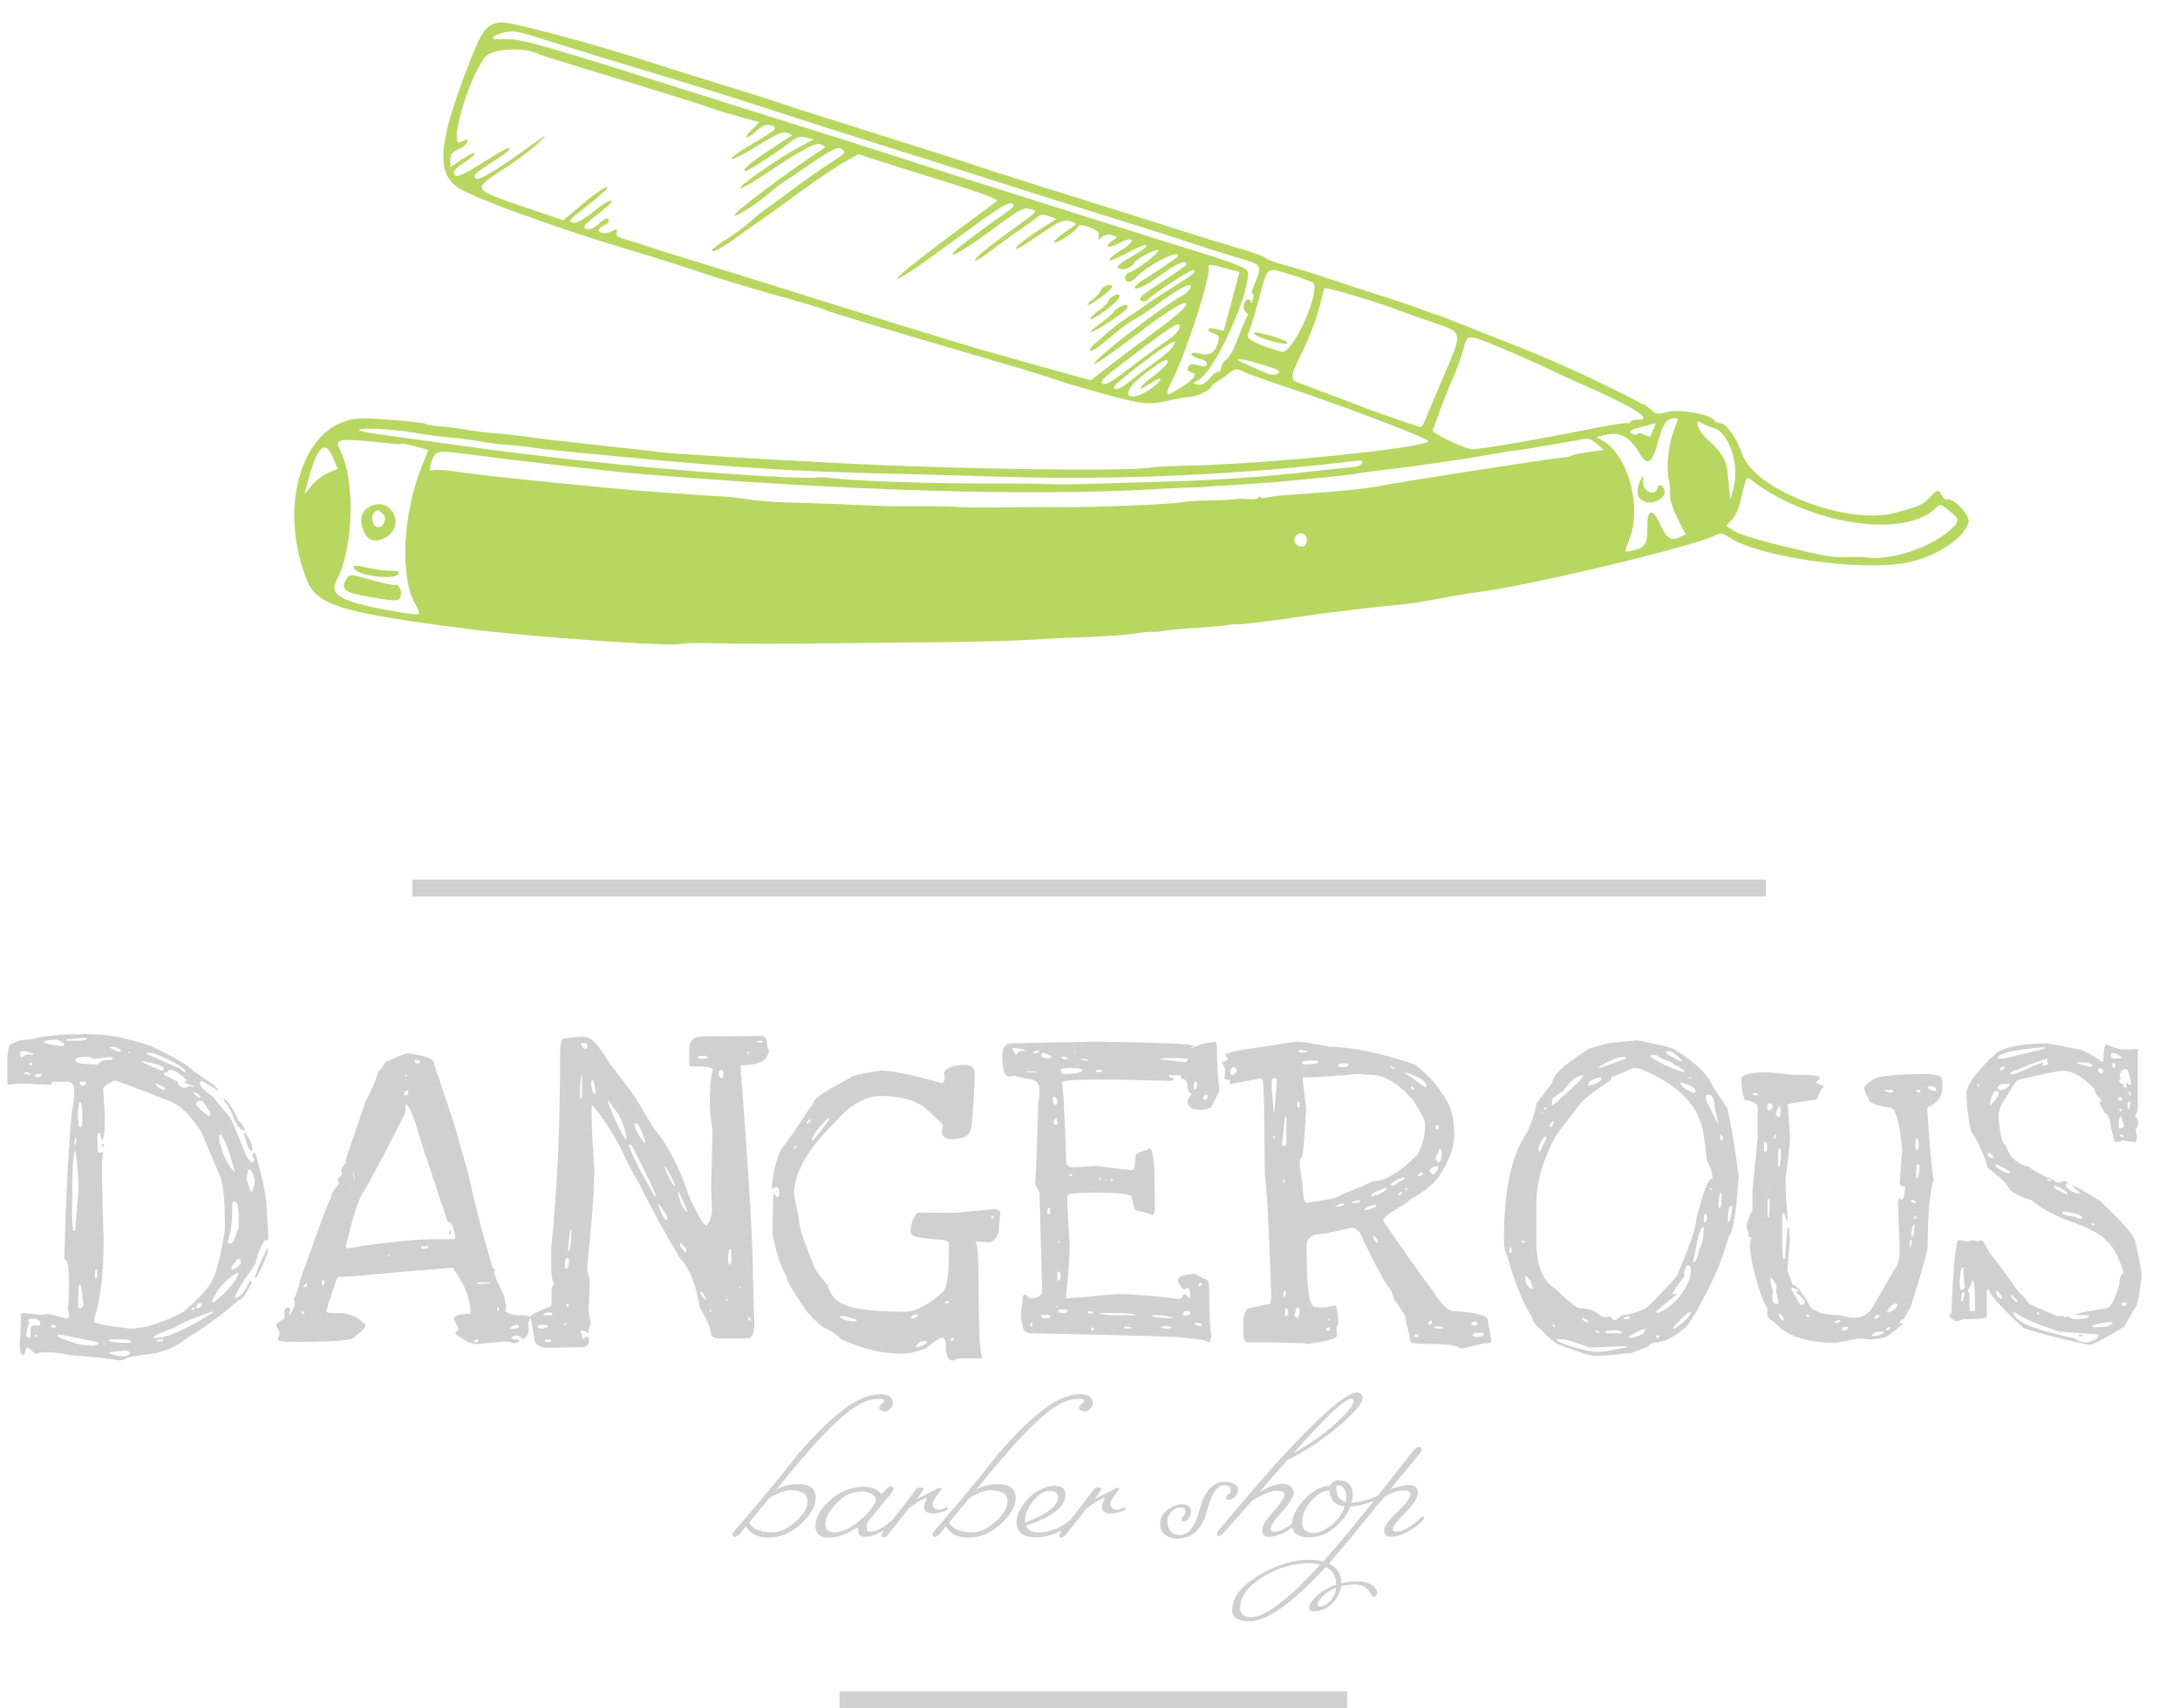 <svg viewBox="0 0 148 116" xmlns="http://www.w3.org/2000/svg">
<path fill-rule="evenodd" clip-rule="evenodd" d="M33.938 1.521C32.972 1.69 32.705 2.062 31.729 4.605C29.682 9.935 29.58 11.89 31.299 12.86C32.629 13.611 38.133 15.597 42.365 16.855C44.093 17.368 46.389 18.091 47.468 18.461C48.547 18.831 50.886 19.54 52.664 20.038C54.443 20.536 55.931 20.979 55.972 21.022C56.061 21.117 60.757 22.536 66.755 24.281C69.194 24.991 71.331 25.64 71.504 25.724C71.677 25.808 73.107 26.234 74.681 26.671C77.64 27.492 77.922 27.521 79.499 27.165C79.969 27.058 80.539 26.965 80.765 26.958C81.224 26.943 82.18 26.484 82.243 26.249C82.266 26.165 82.448 26.009 82.648 25.902C82.849 25.796 83.207 25.544 83.445 25.342C83.801 25.041 83.96 25.017 84.342 25.206C84.597 25.333 85.999 25.837 87.456 26.327C91.739 27.766 97.007 29.777 96.959 29.954C96.836 30.413 86.016 31.511 80.536 31.62C79.451 31.642 78.433 31.689 78.274 31.726C76.959 32.03 64.954 31.869 56.755 31.437C51.22 31.145 45.937 30.824 45.074 30.726C41.445 30.315 38.072 29.937 37.709 29.902C37.469 29.878 36.615 29.769 35.81 29.66C35.005 29.55 33.99 29.439 33.555 29.414C33.12 29.389 32.285 29.286 31.701 29.186C31.116 29.086 30.263 28.976 29.806 28.941C29.348 28.906 28.937 28.837 28.891 28.788C28.774 28.664 25.22 28.367 24.4 28.413C20.609 28.623 18.777 34.253 20.829 39.384C21.517 41.105 23.07 41.578 31.692 42.698C35.843 43.237 45.741 43.931 46.242 43.717C46.357 43.668 47.286 43.648 48.306 43.673C50.344 43.723 53.194 43.723 57.314 43.672C58.792 43.654 60.403 43.637 60.895 43.633C65.145 43.605 67.964 43.55 69.419 43.466C71.001 43.374 71.348 43.355 71.865 43.33C71.964 43.325 72.979 43.285 74.12 43.24C75.261 43.195 76.544 43.097 76.971 43.023C77.397 42.948 77.974 42.893 78.253 42.901C78.532 42.908 78.849 42.882 78.957 42.842C79.066 42.803 80.055 42.711 81.154 42.638C82.254 42.565 83.302 42.47 83.484 42.427C83.666 42.385 83.889 42.369 83.978 42.394C84.136 42.436 86.675 42.12 88.788 41.795C89.883 41.626 94.122 41.126 95.332 41.022C95.734 40.988 96.825 40.814 97.756 40.636C98.688 40.457 99.823 40.267 100.279 40.214C103.569 39.826 114.868 37.132 116.426 36.363C116.814 36.172 116.943 36.189 117.408 36.494C119.417 37.814 126.217 38.797 129.366 38.223C131.36 37.859 133.363 36.566 133.645 35.461C133.763 34.997 132.609 33.774 132.176 33.905C132.07 33.937 131.921 33.826 131.845 33.659C131.637 33.205 131.473 33.23 131.001 33.785C130.609 34.247 130.205 34.423 128.585 34.837C125.324 35.67 119.028 33.215 118.27 30.814C117.952 29.804 117.152 28.687 116.776 28.727C116.632 28.742 116.433 28.64 116.335 28.5C116.053 28.102 113.935 27.758 113.137 27.981C112.54 28.147 112.426 28.13 112.085 27.817C111.875 27.625 111.65 27.461 111.585 27.453C111.52 27.445 111.434 27.413 111.393 27.383C111.169 27.218 108.032 25.672 107.057 25.247C106.705 25.093 106.239 24.883 106.021 24.78C105.217 24.398 102.875 23.44 100.954 22.706C100.687 22.604 99.889 22.285 99.18 21.997C98.472 21.709 97.78 21.444 97.642 21.408C97.505 21.372 96.955 21.176 96.42 20.973C95.885 20.77 94.522 20.313 93.39 19.956C92.258 19.6 90.707 19.094 89.943 18.831C89.179 18.567 87.973 18.199 87.263 18.012C86.553 17.825 85.952 17.603 85.926 17.519C85.901 17.434 85.151 17.158 84.26 16.904C83.368 16.651 81.197 15.982 79.433 15.418C77.67 14.854 75.152 14.059 73.838 13.65C70.095 12.485 67.937 11.801 66.516 11.328C64.883 10.785 62.537 10.038 57.47 8.446C55.297 7.764 53.152 7.075 52.704 6.915C52.256 6.755 50.553 6.216 48.919 5.717C47.286 5.217 45.359 4.615 44.637 4.379C40.346 2.973 34.526 1.419 33.938 1.521ZM41.17 3.994C42.531 4.409 44.908 5.13 46.452 5.597C47.996 6.064 50.515 6.857 52.05 7.359C55.08 8.351 57.394 9.089 60.848 10.165C62.071 10.546 65.366 11.59 68.17 12.485C70.974 13.38 74.418 14.464 75.825 14.894C77.231 15.324 79.083 15.908 79.94 16.192C81.929 16.852 83.572 17.373 84.658 17.688C85.623 17.968 85.683 18.166 85.155 19.317C85.004 19.645 84.946 19.932 85.025 19.953C85.105 19.974 85.118 20.159 85.056 20.363C84.993 20.568 84.929 20.631 84.914 20.503C84.898 20.376 84.806 20.295 84.708 20.325C84.424 20.41 84.333 21.021 84.577 21.199C84.7 21.288 84.752 21.407 84.692 21.463C84.633 21.52 84.434 21.961 84.251 22.445C83.761 23.739 83.499 24.243 83.205 24.452C83.061 24.554 82.929 24.783 82.912 24.96C82.895 25.137 82.806 25.262 82.713 25.237C82.619 25.212 82.348 25.421 82.11 25.702C81.822 26.041 81.562 26.181 81.334 26.12L80.991 26.028L81.446 25.745C82.522 25.077 84.837 19.958 84.723 18.499C84.701 18.207 83.978 17.916 80.976 16.988C79.57 16.554 76.903 15.717 75.048 15.127C73.194 14.538 70.75 13.766 69.617 13.411C65.706 12.185 63.761 11.568 60.569 10.539C58.807 9.971 56.364 9.195 55.14 8.815C53.917 8.435 51.286 7.61 49.295 6.981C35.431 2.605 35.333 2.578 33.88 2.67C33.16 2.716 33.407 2.403 34.252 2.2C34.822 2.062 35.162 2.121 36.802 2.641C37.843 2.971 39.808 3.579 41.17 3.994ZM39.655 4.652C45.247 6.354 47.661 7.105 48.222 7.319C48.534 7.437 49.412 7.707 50.174 7.918L51.558 8.302L51.041 8.789C50.757 9.058 50.6 9.297 50.691 9.322C50.783 9.346 51.09 9.147 51.375 8.879C51.742 8.532 52.011 8.423 52.308 8.503C52.88 8.656 52.739 8.799 51.054 9.779C50.249 10.248 49.629 10.699 49.677 10.782C49.725 10.865 50.514 10.466 51.431 9.896C52.704 9.105 53.182 8.897 53.451 9.016L53.803 9.172L53.311 9.487C51.107 10.901 50.294 11.541 50.6 11.623C50.732 11.659 52.954 10.214 53.779 9.556C54.097 9.303 54.378 9.237 54.731 9.335L55.232 9.473L54.282 9.975C52.956 10.676 50.166 12.61 50.257 12.765C50.298 12.835 50.934 12.493 51.669 12.004C54.62 10.043 55.364 9.642 55.743 9.808C56.097 9.964 56.096 9.974 55.71 10.219C54.317 11.105 50.945 13.577 50.186 14.268C49.153 15.21 50.981 14.177 52.206 13.127C52.512 12.864 52.862 12.587 52.984 12.51C53.106 12.434 53.746 12.002 54.407 11.552C56.623 10.041 56.867 9.919 57.185 10.152C57.45 10.346 57.378 10.43 56.402 11.047C55.811 11.421 54.534 12.319 53.564 13.044C52.595 13.768 51.749 14.387 51.685 14.419C51.622 14.451 51.258 14.756 50.879 15.097C50.499 15.438 49.756 15.982 49.227 16.305C48.699 16.629 48.301 16.954 48.344 17.028C48.425 17.169 49.093 16.788 50.261 15.934C50.645 15.654 51.224 15.245 51.547 15.027C51.871 14.808 53.102 13.922 54.284 13.057C55.465 12.193 56.849 11.259 57.36 10.981L58.288 10.476L59.55 10.886C60.244 11.112 62.148 11.708 63.781 12.211C65.413 12.714 66.969 13.237 67.237 13.372L67.726 13.618L64.631 15.919C61.423 18.304 59.957 19.579 61.572 18.581C62.02 18.303 62.69 17.848 63.059 17.569C63.428 17.29 63.989 16.881 64.306 16.659C64.622 16.436 65.37 15.895 65.967 15.456C67.872 14.053 68.471 13.702 68.736 13.832C68.939 13.931 68.811 14.084 68.137 14.549C67.666 14.874 67.012 15.343 66.684 15.591C66.356 15.839 65.778 16.271 65.4 16.553C65.021 16.834 64.69 17.148 64.664 17.25C64.6 17.498 65.858 16.703 67.843 15.241C69.233 14.216 69.531 14.067 69.936 14.192C70.477 14.358 70.596 14.227 68.547 15.716C66.847 16.952 66.12 17.566 66.198 17.702C66.232 17.761 66.7 17.468 67.24 17.051C67.779 16.635 68.622 16.022 69.113 15.69C69.603 15.357 70.166 14.95 70.363 14.785C70.627 14.562 70.85 14.534 71.22 14.676L71.72 14.867L70.74 15.489C69.56 16.239 68.795 16.856 68.983 16.907C69.058 16.927 69.791 16.479 70.61 15.912C71.849 15.054 72.183 14.902 72.591 15.011C73.185 15.17 73.185 15.167 72.495 15.628C71.725 16.142 71.335 16.55 71.711 16.448C72.114 16.339 73.139 15.592 73.2 15.363C73.269 15.105 74.643 15.612 74.601 15.88C74.535 16.304 74.564 16.334 74.803 16.096C74.94 15.96 75.246 15.901 75.485 15.965C75.909 16.079 75.91 16.088 75.527 16.335C74.919 16.729 75.225 16.913 75.883 16.551C76.963 15.957 77.227 16.325 76.17 16.95C75.657 17.254 75.277 17.569 75.324 17.652C75.372 17.735 75.88 17.535 76.454 17.209C77.027 16.883 77.627 16.631 77.787 16.65C77.955 16.669 77.618 16.953 76.986 17.324C75.823 18.007 75.676 18.163 76.092 18.275C76.365 18.348 76.932 18.09 76.992 17.866C77.053 17.638 78.378 16.919 78.619 16.984C78.847 17.045 77.203 18.33 76.694 18.49C76.355 18.596 76.263 19.036 76.562 19.116C76.696 19.152 76.931 19.047 77.085 18.883C77.927 17.984 80.117 16.864 79.971 17.408C79.955 17.469 78.558 18.416 77.501 19.082C77.167 19.293 76.967 19.513 77.056 19.572C77.239 19.693 77.99 19.278 79.251 18.361C79.987 17.825 80.626 17.629 80.535 17.967C80.52 18.025 79.757 18.565 78.841 19.168C77.473 20.067 77.228 20.29 77.475 20.41C77.64 20.49 77.828 20.475 77.893 20.376C78.083 20.088 80.829 18.292 81.006 18.339C81.278 18.412 81.018 18.642 79.889 19.328C79.293 19.69 78.225 20.394 77.516 20.893C76.807 21.392 76.171 21.825 76.103 21.856C75.879 21.957 74.04 23.552 74.008 23.673C73.916 24.017 74.365 23.767 75.332 22.934C75.927 22.422 76.671 21.868 76.987 21.703C77.303 21.538 77.912 21.143 78.34 20.826C79.965 19.621 80.939 19.094 80.842 19.472C80.793 19.663 80.509 19.949 80.21 20.108C78.948 20.779 74.374 24.304 74.273 24.684C74.228 24.851 75.464 24.008 77.145 22.725C79.384 21.017 80.634 20.264 80.519 20.692C80.461 20.908 79.688 21.593 78.671 22.33C77.709 23.026 76.277 24.097 75.49 24.709L74.057 25.821L70.319 24.785C68.262 24.215 65.838 23.52 64.931 23.24C64.024 22.96 62.169 22.39 60.808 21.974C58.396 21.235 56.18 20.544 52.323 19.328C51.282 19 49.131 18.335 47.542 17.851C45.954 17.367 44.398 16.879 44.084 16.767C43.771 16.654 43.123 16.449 42.645 16.31C41.953 16.109 41.791 16 41.849 15.781C41.918 15.524 41.897 15.518 41.545 15.699C41.142 15.906 40.583 15.843 40.649 15.598C40.67 15.518 40.825 15.388 40.993 15.311C41.337 15.152 41.458 14.899 41.22 14.835C41.134 14.812 40.87 14.983 40.634 15.214C40.398 15.446 40.071 15.6 39.907 15.556C39.489 15.444 39.553 15.348 40.572 14.551C41.069 14.163 41.486 13.805 41.5 13.755C41.58 13.456 41.124 13.691 40.256 14.398C39.668 14.876 39.14 15.172 38.96 15.124C38.542 15.012 38.541 15.013 39.935 13.917C40.617 13.382 41.194 12.879 41.217 12.799C41.3 12.514 40.596 12.968 39.425 13.956L38.233 14.961L36.843 14.48C31.619 12.674 31.861 13.056 34.721 11.126C35.4 10.668 36.246 10.009 36.603 9.662C37.263 9.017 37.215 9.042 35.688 10.132C33.372 11.784 32.395 12.341 32.252 12.091C32.118 11.859 32.277 11.724 33.901 10.698C34.301 10.445 34.622 10.154 34.614 10.05C34.606 9.947 33.825 10.365 32.878 10.98C31.903 11.614 31.074 12.037 30.965 11.958C30.663 11.738 30.824 11.47 31.518 11.037C31.871 10.818 32.186 10.54 32.218 10.42C32.25 10.3 31.893 10.462 31.424 10.779L30.573 11.356L30.579 10.862C30.584 10.459 30.682 10.327 31.112 10.142C31.402 10.018 31.672 9.796 31.711 9.649C31.769 9.431 31.692 9.43 31.298 9.642C30.427 10.111 31.685 5.594 32.892 3.919C33.346 3.288 35.568 3.152 36.61 3.691C36.696 3.736 38.066 4.168 39.655 4.652ZM89.111 19.18C89.758 19.614 87.764 24.086 87.013 23.885C85.468 23.471 84.536 22.992 84.718 22.707C84.817 22.551 85.126 21.579 85.404 20.546C86.094 17.981 85.932 18.127 87.543 18.622C88.292 18.853 88.998 19.104 89.111 19.18ZM95.128 21.133C95.484 21.269 96.493 21.625 97.371 21.925C99.344 22.598 99.325 22.474 97.942 25.704C97.386 27.002 96.846 28.282 96.741 28.549C96.636 28.816 96.483 29.015 96.399 28.991C95.874 28.84 92.579 27.685 92.251 27.538C92.032 27.439 91.195 27.118 90.39 26.825C89.585 26.531 88.855 26.258 88.767 26.217C88.68 26.176 88.462 26.093 88.281 26.032C87.545 25.782 87.554 25.637 88.414 23.889C88.86 22.983 89.367 21.675 89.54 20.984C89.714 20.292 89.88 19.66 89.908 19.579C89.955 19.447 93.393 20.47 95.128 21.133ZM83.613 20.469L83.077 22.472L82.577 22.338C82.302 22.265 82.057 22.279 82.033 22.371C82.008 22.463 82.175 22.588 82.404 22.65C82.74 22.74 82.799 22.844 82.706 23.19C82.508 23.93 82.131 24.187 81.496 24.017C81.179 23.932 80.899 23.937 80.874 24.029C80.85 24.121 81.092 24.266 81.413 24.352C81.801 24.456 81.975 24.586 81.933 24.741C81.891 24.898 81.697 24.919 81.342 24.807C80.959 24.685 80.775 24.715 80.675 24.915C80.579 25.106 80.641 25.219 80.877 25.282C81.335 25.405 81.072 25.764 80.084 26.366C79.059 26.991 79.037 26.954 79.659 25.662C80.676 23.547 82.254 18.584 82.055 18.128C81.969 17.931 82.187 17.94 83.047 18.171L84.15 18.466L83.613 20.469ZM102.227 23.762C103.223 24.18 104.571 24.779 105.223 25.093C105.876 25.407 106.661 25.773 106.969 25.907C110.825 27.574 112.358 28.517 111.183 28.498C110.939 28.495 110.721 28.559 110.699 28.64C110.677 28.723 110.558 28.762 110.435 28.729C110.311 28.696 109.072 28.899 107.681 29.181C104.464 29.832 100.393 30.526 99.936 30.502C99.422 30.476 97.192 29.404 97.269 29.221C97.305 29.136 97.532 28.515 97.773 27.841C98.015 27.168 98.408 26.186 98.646 25.66C98.884 25.133 99.181 24.32 99.306 23.854C99.64 22.615 99.499 22.619 102.227 23.762ZM116.314 29.052C117.367 29.334 118.111 31.509 117.695 33.09L117.476 33.926L117.398 33.189C117.355 32.784 117.297 32.216 117.269 31.926C117.202 31.236 116.784 30.59 115.908 29.823C115.237 29.236 114.96 28.29 115.593 28.75C115.723 28.845 116.047 28.981 116.314 29.052ZM113.619 29.274C113.267 30.197 113.113 31.754 113.292 32.572C113.353 32.851 113.392 33.321 113.379 33.616C113.365 33.912 113.597 34.634 113.895 35.22L114.436 36.287L113.97 36.495C113.401 36.748 113.129 36.536 112.638 35.455C112.204 34.5 111.829 34.595 111.838 35.659C111.85 37.074 111.726 37.23 110.409 37.461C110.317 37.477 110.385 37.166 110.565 36.754C111.513 34.572 110.587 30.958 108.814 29.925L108.371 29.667L109.118 29.503C110 29.31 110.637 29.677 111.293 30.758C111.861 31.693 112.167 31.491 112.592 29.902C112.927 28.654 113.248 28.292 113.916 28.412C113.933 28.415 113.799 28.803 113.619 29.274ZM112.274 29.088C112.197 29.288 112.107 29.515 112.074 29.59C112.041 29.666 111.845 29.634 111.639 29.519C111.43 29.402 111.217 29.381 111.158 29.47C111.099 29.559 110.931 29.543 110.78 29.433C110.557 29.271 110.677 29.191 111.437 28.992C111.948 28.858 112.377 28.743 112.39 28.735C112.403 28.729 112.35 28.887 112.274 29.088ZM132.34 34.686C133.08 35.257 133.074 35.406 132.29 36.077C130.984 37.193 128.44 38.031 126.869 37.861C126.494 37.821 125.935 37.801 125.626 37.818C124.472 37.88 124.143 37.828 121.277 37.135C119.379 36.676 118.142 36.3 117.769 36.07L117.192 35.713L117.592 35.274C117.879 34.958 118.07 34.482 118.269 33.582C118.505 32.52 118.581 32.356 118.768 32.502C122.663 35.544 129.058 36.609 131.314 34.59C131.766 34.186 131.684 34.178 132.34 34.686ZM74.997 19.448C74.858 19.529 74.72 19.683 74.692 19.79C74.663 19.897 74.431 20.14 74.176 20.331C73.922 20.523 73.778 20.696 73.856 20.717C74.02 20.761 75.425 19.716 75.481 19.51C75.534 19.311 75.289 19.279 74.997 19.448ZM75.529 20.128C75.39 20.209 75.251 20.366 75.221 20.479C75.191 20.591 74.919 20.856 74.617 21.067C74.315 21.279 74.045 21.537 74.017 21.642C73.964 21.838 74.897 21.25 75.59 20.65C76.177 20.142 76.135 19.777 75.529 20.128ZM85.165 22.674C85.444 22.983 87.49 23.531 87.413 23.276C87.381 23.169 86.816 22.939 86.157 22.763C85.321 22.541 85.021 22.514 85.165 22.674ZM75.942 20.888C75.746 21.015 75.57 21.176 75.551 21.245C75.533 21.314 75.157 21.63 74.717 21.947C74.277 22.263 73.97 22.537 74.036 22.554C74.26 22.614 76.472 21.14 76.54 20.886C76.606 20.637 76.328 20.638 75.942 20.888ZM79.15 23.182C78.661 23.509 77.55 24.327 76.683 25.001C75.622 25.825 75.033 26.175 74.888 26.07C74.62 25.875 74.723 25.783 77.885 23.404C79.708 22.032 80.135 21.797 80.088 22.19C80.056 22.46 79.756 22.777 79.15 23.182ZM107.843 30.694C107.273 30.774 106.755 30.886 106.691 30.943C106.626 30.999 106.371 31.053 106.123 31.061C105.596 31.08 94.663 32.782 93.549 33.019C92.764 33.186 90.315 33.426 87.958 33.567C87.21 33.611 86.362 33.702 86.074 33.769C85.787 33.835 85.566 33.829 85.585 33.755C85.603 33.68 85.534 33.696 85.432 33.791C85.33 33.885 85.018 33.928 84.74 33.886C84.462 33.844 84.063 33.846 83.855 33.89C83.647 33.934 82.832 33.977 82.045 33.984C81.257 33.992 80.397 34.05 80.132 34.113C79.575 34.247 73.193 34.488 71.841 34.427C71.598 34.416 70.11 34.425 68.533 34.447C66.956 34.47 65.432 34.462 65.145 34.431C64.662 34.378 63.364 34.361 60.965 34.377C60.424 34.38 59.269 34.344 58.398 34.296C57.528 34.248 55.938 34.186 54.865 34.158C52.433 34.094 51.753 34.05 50.577 33.877C50.063 33.802 49.479 33.734 49.279 33.725C49.079 33.717 48.679 33.694 48.39 33.674C48.101 33.654 47.352 33.602 46.725 33.56C43.652 33.351 42.322 33.238 38.871 32.893C33.964 32.403 32.059 32.192 30.809 32.001C30.243 31.914 29.63 31.878 29.447 31.921C29.175 31.985 29.133 31.929 29.218 31.618C29.494 30.613 29.608 30.564 31.198 30.773C35.017 31.273 41.508 32.018 43.436 32.177C57.374 33.324 69.953 33.703 78.221 33.224C79.561 33.146 80.78 33.09 80.931 33.1C81.083 33.109 81.331 33.099 81.484 33.078C81.638 33.056 82.63 32.992 83.69 32.936C84.749 32.879 86.265 32.769 87.058 32.691C87.85 32.613 89.116 32.493 89.871 32.423C90.626 32.354 91.663 32.23 92.177 32.147C92.689 32.065 93.44 31.962 93.844 31.919C95.509 31.742 99.503 31.166 101.028 30.884C101.925 30.718 102.701 30.593 102.751 30.606C102.801 30.62 103.749 30.471 104.858 30.276C105.967 30.081 107.118 29.882 107.414 29.833C107.871 29.758 108.025 29.806 108.416 30.146L108.878 30.548L107.843 30.694ZM86.746 25.358C86.554 25.494 86.295 25.473 85.862 25.287C85.525 25.141 84.961 24.898 84.609 24.745C83.518 24.274 84.09 24.262 85.59 24.724C86.83 25.107 86.982 25.191 86.746 25.358ZM79.614 23.555C79.505 23.747 78.915 24.254 78.302 24.683C77.689 25.111 76.926 25.691 76.605 25.972C76.284 26.253 75.888 26.448 75.725 26.405C75.488 26.342 75.623 26.171 76.392 25.556C78.299 24.034 79.576 23.144 79.776 23.198C79.796 23.203 79.723 23.364 79.614 23.555ZM111.509 32.327C110.978 33.324 111.068 33.908 111.781 34.099C112.335 34.248 113.101 33.762 113 33.328C112.902 32.906 112.623 32.787 112.532 33.127C112.357 33.78 111.462 33.34 111.54 32.64C111.568 32.382 111.554 32.241 111.509 32.327ZM78.348 25.506C77.237 26.335 77.076 26.683 78.107 26.026C78.993 25.461 79.03 25.742 78.152 26.372C76.668 27.436 75.946 26.842 77.334 25.698C78.636 24.626 79.29 24.242 79.271 24.561C79.262 24.708 78.847 25.134 78.348 25.506ZM92.447 31.469C92.416 31.585 92.125 31.698 91.8 31.721C91.475 31.744 90.007 31.899 88.539 32.065C85.793 32.376 82.379 32.612 79.536 32.688C78.646 32.711 77.027 32.76 75.937 32.795C72.728 32.899 72.042 32.908 70.833 32.858C70.202 32.832 68.921 32.816 67.986 32.824C63.556 32.857 58.051 32.679 56.394 32.449C56.016 32.396 55.555 32.388 55.37 32.43C55.185 32.472 53.71 32.431 52.092 32.339C49.406 32.186 48.349 32.105 43.829 31.71C42.156 31.563 37.973 31.121 37.059 30.995C36.727 30.949 35.949 30.855 35.33 30.786C34.304 30.673 32.764 30.466 28.609 29.886C27.805 29.774 26.535 29.597 25.787 29.494C25.04 29.392 24.407 29.271 24.382 29.227C24.261 29.017 26.43 29.101 28.034 29.369C29.02 29.534 30.184 29.689 30.619 29.714C31.054 29.739 31.926 29.852 32.557 29.966C33.187 30.079 34.081 30.193 34.542 30.218C35.003 30.244 35.688 30.314 36.065 30.374C36.441 30.434 37.006 30.509 37.319 30.54C49.785 31.779 53.187 32.006 62.349 32.211C63.325 32.233 65.836 32.304 67.929 32.369C75.548 32.605 83.692 32.267 91.035 31.41C92.674 31.219 92.516 31.213 92.447 31.469ZM88.706 36.772C88.625 37.074 88.505 37.166 88.271 37.103C87.888 37 87.764 36.694 87.983 36.391C88.265 36.003 88.832 36.302 88.706 36.772ZM28.585 31.8C27.341 34.965 27.152 39.15 28.17 40.985C28.632 41.816 28.635 41.813 27.288 41.592C23.251 40.928 22.284 40.453 22.847 39.414C23.988 37.31 24.137 32.716 23.132 30.657C22.682 29.734 22.773 29.721 26.669 30.13C26.956 30.16 27.23 30.163 27.278 30.136C27.326 30.109 27.751 30.19 28.222 30.316L29.078 30.546L28.585 31.8ZM22.623 31.095L22.922 31.83L22.286 32.102C21.936 32.251 21.429 32.642 21.159 32.971L20.668 33.57L20.956 32.484C21.538 30.288 22.104 29.817 22.623 31.095ZM25.205 34.351C24.558 34.629 24.368 35.206 24.663 35.999C24.93 36.719 25.489 36.895 26.2 36.484C27.535 35.711 26.618 33.744 25.205 34.351ZM26.017 34.916C26.32 35.201 25.989 35.89 25.599 35.786C25.297 35.705 25.159 35.144 25.369 34.854C25.577 34.567 25.653 34.575 26.017 34.916ZM26.323 38.752C26.029 38.749 25.387 38.648 24.895 38.528C24.262 38.373 24.005 38.376 24.014 38.536C24.042 39.038 26.724 39.438 27.02 38.984C27.156 38.776 27.112 38.762 26.323 38.752ZM26.813 39.715C26.74 39.757 26.013 39.604 25.197 39.376C23.722 38.964 23.712 38.964 23.482 39.378C23.114 40.041 23.422 40.255 25.16 40.544C27.003 40.852 27.1 40.847 27.207 40.448C27.3 40.101 27.026 39.591 26.813 39.715Z" fill="#B8D761"/>
<path d="M5.186 70.228H5.596L5.742 70.17L5.889 70.228H6.182C7.354 70.228 8.73 70.502 10.312 71.049C11.875 71.811 12.803 72.357 13.096 72.689L14.502 73.656C14.678 73.832 14.785 73.949 14.824 74.008V74.066H14.795C14.19 73.637 13.818 73.422 13.682 73.422H13.652L13.565 73.481V73.51C13.565 73.764 13.857 74.076 14.443 74.447L15.645 75.912C15.879 76.4 16.211 77.191 16.641 78.285C16.836 78.715 17.002 78.93 17.139 78.93L17.256 78.812V78.754C17.256 78.656 17.207 78.559 17.109 78.461L17.256 78.285H17.344C17.852 80.102 18.105 81.391 18.105 82.152L18.223 84.027L18.193 84.203H18.047H17.988C17.715 84.574 17.5 85.111 17.344 85.814C16.406 87.123 15.938 87.894 15.938 88.129H15.967C16.26 88.129 16.582 87.758 16.934 87.016L17.08 86.986L17.109 87.016C16.738 87.856 16.436 88.275 16.201 88.275C15.088 89.272 13.916 90.131 12.685 90.853C12.119 91.342 11.387 91.693 10.488 91.908C9.395 92.006 8.691 92.143 8.379 92.318L8.145 92.377C7.715 92.279 6.533 92.152 4.6 91.996C4.229 91.879 3.691 91.82 2.988 91.82C2.754 91.82 2.588 91.859 2.49 91.938C2.412 91.938 2.236 91.801 1.963 91.527H1.846C1.787 91.527 1.719 91.684 1.641 91.996H1.582V92.025C1.426 91.986 1.348 91.801 1.348 91.469L1.436 89.359H1.406V89.301C1.445 89.203 1.514 89.154 1.611 89.154L2.754 89.272H2.871C2.988 89.272 3.125 89.252 3.281 89.213L4.57 89.535L4.688 89.418V89.272L4.6 88.861C4.658 88.568 4.688 88.002 4.688 87.162C4.688 86.068 4.59 85.522 4.395 85.522L4.365 85.375C4.463 81.664 4.629 78.402 4.863 75.59C4.98 74.965 5.039 74.525 5.039 74.272V74.008C5.039 73.637 4.873 73.451 4.541 73.451H3.545C3.525 73.451 3.516 73.51 3.516 73.627L3.369 73.656L1.318 73.568L0.586 73.656L0.498 73.539V72.162C0.498 71.322 0.596 70.902 0.791 70.902C1.064 70.688 1.494 70.58 2.08 70.58C2.998 70.346 4.033 70.228 5.186 70.228ZM5.83 70.463L4.453 70.58L4.541 70.668H5.186C5.654 70.668 5.889 70.619 5.889 70.522L5.83 70.463ZM2.988 70.756C3.027 70.853 3.398 70.941 4.102 71.019H4.336L4.395 70.902C4.121 70.688 3.936 70.58 3.838 70.58C3.271 70.619 2.988 70.678 2.988 70.756ZM7.5 71.078L7.441 71.137C7.793 71.312 7.998 71.4 8.057 71.4H8.145L8.232 71.342C8.057 71.166 7.861 71.078 7.646 71.078H7.5ZM1.436 71.371L1.348 71.488V71.547C1.387 71.703 1.416 71.781 1.436 71.781H1.523C1.641 71.664 1.758 71.606 1.875 71.606L2.256 71.635V71.547L1.729 71.371H1.436ZM8.818 71.43H8.701V71.518H8.818V71.43ZM10.078 71.488H9.902V71.518C10.039 71.615 10.801 71.957 12.188 72.543L12.51 72.807H12.598C12.598 72.533 11.885 72.103 10.459 71.518L10.078 71.488ZM5.127 71.957V71.986C5.127 72.182 5.625 72.279 6.621 72.279C6.816 72.084 6.963 71.986 7.061 71.986C7.451 71.986 7.646 71.957 7.646 71.898V71.811L7.441 71.781H7.354L6.387 71.898C6.191 71.801 6.035 71.752 5.918 71.752H5.83C5.361 71.772 5.127 71.84 5.127 71.957ZM9.697 72.045H9.609V72.074C9.688 72.152 10.127 72.357 10.928 72.689H11.016L11.133 72.543C11.133 72.406 10.654 72.24 9.697 72.045ZM2.051 72.162L1.963 72.25L2.051 72.338H2.139L2.197 72.25L2.139 72.162H2.051ZM11.66 72.631H11.455C11.455 72.768 11.348 72.836 11.133 72.836V72.953C11.152 72.992 11.484 73.168 12.129 73.481L12.07 73.568C12.109 73.686 12.227 73.783 12.422 73.861H12.598L12.861 73.744L13.154 73.803V73.744C13.154 73.725 12.94 73.647 12.51 73.51V73.481C12.51 73.441 12.539 73.422 12.598 73.422L12.656 73.363V73.334C12.266 72.943 11.934 72.709 11.66 72.631ZM1.699 72.807L1.611 72.894L2.021 72.982H2.051V72.953C1.992 72.856 1.904 72.807 1.787 72.807H1.699ZM2.344 73.012L2.432 73.129H2.607C2.705 73.129 2.773 73.08 2.812 72.982V72.924H2.637C2.48 72.924 2.383 72.953 2.344 73.012ZM7.002 73.978L7.119 75.648C7.119 76.84 7.051 77.436 6.914 77.436C6.836 77.084 6.777 76.908 6.738 76.908C6.66 76.928 6.621 77.006 6.621 77.143V77.875C6.621 78.148 6.67 78.285 6.768 78.285L6.973 78.227L7.002 78.285C6.943 78.559 6.914 79.086 6.914 79.867L7.031 84.086C7.031 86.547 6.816 88.363 6.387 89.535V89.711C6.387 89.867 7.197 90.033 8.818 90.209C9.854 90.209 11.084 89.818 12.51 89.037C13.682 88.002 14.326 87.269 14.443 86.84C14.697 86.43 14.971 85.336 15.264 83.559V83.295C15.264 81.4 15.146 80.238 14.912 79.809L13.682 76.879C12.959 75.766 12.285 75.082 11.66 74.828C9.199 73.852 7.9 73.363 7.764 73.363C7.256 73.598 7.002 73.803 7.002 73.978ZM5.42 73.539C5.42 73.656 5.498 73.715 5.654 73.715H5.713L5.859 73.539V73.451H5.479C5.439 73.451 5.42 73.481 5.42 73.539ZM10.547 73.568V73.627C10.781 73.881 10.996 74.008 11.191 74.008V73.861C10.879 73.666 10.664 73.568 10.547 73.568ZM13.125 74.154V74.213C13.164 74.291 13.291 74.398 13.506 74.535H13.594V74.506C13.594 74.35 13.438 74.232 13.125 74.154ZM15.146 74.594H15.176C15.391 74.633 15.732 75.131 16.201 76.088C16.475 76.361 16.611 76.557 16.611 76.674V76.762H16.553C16.357 76.762 16.113 76.459 15.82 75.853C15.82 75.678 15.596 75.258 15.146 74.594ZM13.33 74.887V75.033C13.428 75.189 13.701 75.434 14.15 75.766H14.238L14.297 75.678V75.59C13.945 75.023 13.75 74.74 13.711 74.74H13.594C13.477 74.74 13.389 74.789 13.33 74.887ZM5.273 75.795L5.332 76.117V76.41L5.42 76.527H5.479C5.557 76.527 5.596 76.303 5.596 75.853C5.596 75.404 5.557 75.062 5.479 74.828H5.42C5.361 74.828 5.312 75.15 5.273 75.795ZM16.553 76.967V76.908H16.611C16.963 77.357 17.139 77.738 17.139 78.051V78.139H17.08C16.924 78.139 16.748 77.748 16.553 76.967ZM15.029 77.055H14.883V77.406C15.078 78.305 15.41 79.018 15.879 79.545H15.938C15.625 78.353 15.322 77.523 15.029 77.055ZM5.186 77.26H5.127L5.039 77.611V77.699H5.127L5.186 77.406V77.26ZM6.914 77.699L7.002 77.67H7.061V77.758L7.002 77.846H6.914V77.699ZM4.893 81.977V82.328C4.893 82.856 4.922 83.266 4.98 83.559H5.098L5.332 80.834C5.332 80.111 5.264 79.213 5.127 78.139C4.971 78.139 4.893 79.418 4.893 81.977ZM16.904 79.428L16.816 79.486V79.545L16.846 79.603C16.768 79.76 16.729 79.897 16.729 80.014L16.992 80.893H17.109C17.227 80.639 17.285 80.443 17.285 80.307V80.102C17.188 79.652 17.07 79.428 16.934 79.428H16.904ZM15.938 81.566H15.82L15.762 81.742V82.299C15.762 83.002 15.664 83.676 15.469 84.32V84.408L15.527 84.438H15.645C15.801 84.438 15.947 84.164 16.084 83.617C16.162 83.539 16.201 83.412 16.201 83.236V82.68C16.201 81.938 16.113 81.566 15.938 81.566ZM18.105 84.818V84.701H18.135L18.193 84.936C18.193 85.111 17.949 85.688 17.461 86.664L17.344 86.752H17.285C17.383 86.4 17.656 85.756 18.105 84.818ZM15.703 86.166V86.195H15.762C15.898 86.195 16.094 86.068 16.348 85.814V85.785C16.348 85.609 16.299 85.502 16.201 85.463H16.172C15.859 85.775 15.703 86.01 15.703 86.166ZM6.592 86.195H6.475L6.445 86.576V86.635L6.475 86.811H6.504L6.592 86.723V86.195ZM14.414 88.275V88.422H14.531C15.527 87.602 16.074 86.947 16.172 86.459V86.4C15.43 86.752 14.844 87.377 14.414 88.275ZM5.303 88.627L5.332 88.832H5.391C5.547 88.832 5.635 88.764 5.654 88.627C5.576 87.67 5.498 87.191 5.42 87.191C5.342 87.191 5.303 87.67 5.303 88.627ZM13.301 88.744L13.33 88.832H13.447C13.525 88.812 13.604 88.744 13.682 88.627V88.51C13.682 88.49 13.643 88.481 13.565 88.481C13.467 88.481 13.379 88.568 13.301 88.744ZM13.096 88.773L12.979 88.861L13.037 88.949H13.125L13.213 88.861V88.773H13.096ZM10.43 90.795V90.853H10.488C11.328 90.853 12.646 90.277 14.443 89.125L14.502 89.066V89.037C13.252 89.428 12.373 89.799 11.865 90.15C11.065 90.404 10.586 90.619 10.43 90.795ZM2.021 89.535L1.904 89.652L1.963 89.857C1.846 90.189 1.787 90.443 1.787 90.619V90.707L1.904 90.853H1.963L2.08 90.707V90.326C2.08 90.111 2.158 90.004 2.314 90.004H2.637L2.725 89.945V89.828C2.725 89.633 2.539 89.535 2.168 89.535H2.021ZM3.545 89.945L3.457 90.004V90.062L3.545 90.15H3.721L3.809 90.092C3.77 89.994 3.682 89.945 3.545 89.945ZM3.896 90.619V90.678C3.896 90.795 4.404 91 5.42 91.293L6.27 91.381C6.543 91.342 6.68 91.293 6.68 91.234V91.147C5.078 90.795 4.15 90.619 3.896 90.619ZM2.432 90.619L2.344 90.707L2.432 90.795L2.52 90.678V90.619H2.432ZM7.441 90.941L7.354 91C7.354 91.098 7.715 91.156 8.438 91.176H8.818L8.877 91.147V91.088C8.877 90.99 8.662 90.941 8.232 90.941H7.441ZM10.605 91.088H10.986L11.104 90.971V90.941H10.986C10.732 90.961 10.605 91.01 10.605 91.088ZM7.148 91.234H7.031V91.293H7.148V91.234ZM8.438 91.703L7.441 91.82V91.908C7.793 92.025 8.057 92.084 8.232 92.084H8.379C8.652 92.084 8.799 91.996 8.818 91.82C8.74 91.742 8.613 91.703 8.438 91.703ZM27.715 71.518C28.867 71.674 29.443 71.889 29.443 72.162L30.85 76.352L31.787 79.691C32.217 81.684 32.773 83.832 33.457 86.137C33.496 86.117 33.535 86.107 33.574 86.107V86.4H33.545C33.565 86.459 33.584 86.527 33.603 86.606C33.643 86.684 33.662 86.742 33.662 86.781L34.219 87.982L34.365 88.715L34.307 89.037C34.522 89.193 34.766 89.281 35.039 89.301H35.625H35.654C35.869 89.34 35.996 89.389 36.035 89.447L35.859 89.799L35.889 90.297C35.889 90.512 35.791 90.717 35.596 90.912H35.478C35.322 90.756 35.195 90.678 35.098 90.678H35.039C34.844 90.678 34.736 90.736 34.717 90.853C34.717 90.912 34.893 90.951 35.244 90.971V91.059C35.244 91.137 35.127 91.186 34.893 91.205L34.512 91.088H34.219L32.402 91.264C31.992 91.264 31.484 91.019 30.879 90.531L31.113 90.297V90.18L30.82 89.564C30.82 89.33 31.182 89.213 31.904 89.213L31.934 89.154V89.037C31.934 88.158 31.533 87.172 30.732 86.078H30.703C28.672 86.234 26.299 86.439 23.584 86.693H22.939C22.861 86.772 22.598 87.553 22.148 89.037C22.227 89.115 22.334 89.154 22.471 89.154H23.057C23.74 89.154 24.326 89.428 24.814 89.975V90.004C24.814 90.141 24.561 90.404 24.053 90.795C24.053 91.01 22.568 91.117 19.6 91.117C19.111 91.098 18.867 91.039 18.867 90.941L18.984 90.561V90.531C18.984 90.453 18.906 90.277 18.75 90.004C18.75 89.887 18.926 89.74 19.277 89.564L19.307 89.477V89.037C19.307 88.861 19.404 88.773 19.6 88.773L19.717 88.891L19.6 89.242L19.629 89.272H19.658C19.893 88.939 20.01 88.705 20.01 88.568V88.451C20.01 88.334 19.98 88.275 19.922 88.275C20.117 87.924 20.273 87.455 20.391 86.869L21.914 82.65L22.471 81.273C22.471 81.098 22.646 80.805 22.998 80.394V80.336L22.91 80.043C23.125 79.887 23.232 79.76 23.232 79.662L23.145 79.574C23.145 79.379 23.262 79.174 23.496 78.959L23.467 78.754L24.814 74.799C25.146 74.213 25.449 73.51 25.723 72.689C25.781 72.689 25.928 72.504 26.162 72.133C26.963 71.742 27.48 71.537 27.715 71.518ZM23.496 84.555V84.701L23.584 84.76C26.143 84.35 28.154 84.144 29.619 84.144H30.82L30.908 84.027V83.998C30.811 83.295 30.635 82.943 30.381 82.943L28.535 77.377C28.32 76.576 28.105 75.932 27.891 75.443C27.793 75.209 27.676 75.043 27.539 74.945C27.539 75.141 27.529 75.346 27.51 75.561C26.143 78.295 25.156 80.15 24.551 81.127C24.238 81.732 23.887 82.875 23.496 84.555ZM34.629 90.18V90.238H34.658C35.049 90.238 35.244 90.18 35.244 90.062L35.098 89.945C34.941 89.945 34.785 90.023 34.629 90.18ZM27.422 74.389H27.451C27.627 74.389 27.715 74.311 27.715 74.154V74.037H27.627C27.49 74.115 27.422 74.232 27.422 74.389ZM28.301 71.957H28.154V72.103L28.242 72.191H28.477L28.535 72.133V72.103C28.496 72.006 28.418 71.957 28.301 71.957ZM28.652 84.613L28.594 84.731L28.652 84.789H28.799C28.975 84.789 29.072 84.75 29.092 84.672V84.613H28.652ZM33.252 87.074H32.402V87.191L33.252 87.133V87.074ZM21.943 86.928H21.885L21.855 87.103L21.885 87.25H21.943L22.031 87.162V86.957L21.943 86.928ZM32.168 91.088V91.147H32.285C32.402 91.147 32.471 91.107 32.49 91.029L32.432 90.941C32.295 90.941 32.207 90.99 32.168 91.088ZM20.801 87.133L20.596 87.309V87.397C20.752 87.397 20.84 87.328 20.859 87.191L20.801 87.133ZM30.469 83.647L30.586 83.5L30.615 83.529V83.764L30.527 83.852L30.469 83.647ZM24.082 80.102L23.994 79.516L23.965 79.691V79.779H23.994C24.053 80.111 24.082 80.238 24.082 80.16V80.102ZM33.779 88.744H33.75V88.949L33.838 89.037H33.867V88.832L33.779 88.744ZM20.596 89.037L20.479 89.066V89.154L20.566 89.242H20.596L20.654 89.154L20.596 89.037ZM27.539 72.953H27.51V73.012L27.568 73.1H27.627V73.012L27.539 72.953ZM26.455 85.199H26.367V85.287H26.455V85.199ZM23.789 80.424H23.76V80.512H23.789V80.424ZM51.475 70.346H51.768C51.982 70.346 52.09 70.6 52.09 71.107L52.148 71.195L52.178 71.225L52.207 71.342H52.236C52.06 71.889 51.777 72.162 51.387 72.162C51.387 72.26 51.035 72.318 50.332 72.338L50.273 72.426C50.84 79.731 51.123 84.564 51.123 86.928L51.211 89.769C51.211 90.492 51.074 90.853 50.801 90.853C50.703 90.873 50.42 90.883 49.951 90.883H49.014C48.525 90.883 48.281 90.785 48.281 90.59C48.262 90.219 48.008 89.623 47.52 88.803C47.266 87.436 46.953 86.498 46.582 85.99C46.582 85.932 46.435 85.736 46.143 85.404C45.127 83.705 44.18 81.967 43.301 80.189C43.125 79.975 42.705 79.164 42.041 77.758C41.475 76.742 40.889 75.853 40.283 75.092H40.166V75.824C40.166 76.41 40.225 77.621 40.342 79.457C40.342 80.824 40.185 82.973 39.873 85.902V86.312L40.049 86.928L39.961 89.037L40.107 89.799L39.961 90.385V90.502H39.873C39.775 90.404 39.678 90.356 39.58 90.356H39.404V90.385C39.482 90.522 39.522 90.639 39.522 90.736V90.883C39.658 90.883 39.756 90.834 39.815 90.736C39.932 90.795 39.99 90.873 39.99 90.971C39.99 91.303 39.853 91.469 39.58 91.469L37.09 91.527C36.543 91.449 36.27 91.225 36.27 90.853C36.172 90.17 36.084 89.682 36.006 89.389C36.006 89.291 36.475 89.057 37.412 88.686L37.441 88.656V87.689C37.441 87.455 37.5 87.289 37.617 87.191V87.103C37.48 87.103 37.412 86.459 37.412 85.17V84.818C37.822 81.049 38.027 76.606 38.027 71.488C38.047 70.883 38.105 70.58 38.203 70.58C38.203 70.502 38.603 70.443 39.404 70.404H39.727C40.137 70.404 40.693 71.01 41.397 72.221C42.217 73.275 42.793 74.037 43.125 74.506L44.385 76.615C45.342 77.728 46.133 79.252 46.758 81.186C47.383 82.533 47.783 83.207 47.959 83.207C48.213 82.953 48.34 82.562 48.34 82.035L48.281 80.834L48.369 76.762C48.252 75.981 48.193 75.404 48.193 75.033V74.916C48.193 73.803 48.262 73.041 48.398 72.631C48.398 72.475 47.891 72.397 46.875 72.397L46.787 72.279V71.312C46.787 70.688 47.06 70.375 47.607 70.375C49.092 70.356 50.381 70.346 51.475 70.346ZM51.738 70.668H51.416V70.756L51.65 70.814H51.68L51.768 70.697L51.738 70.668ZM39.522 70.814L39.434 70.844C39.492 71.098 39.619 71.225 39.815 71.225L39.873 71.137V70.932L39.727 70.814H39.522ZM50.859 71.43H50.742V71.547H50.859V71.43ZM47.432 71.693L47.373 71.781L47.49 71.898H47.549L48.076 71.84C48.037 71.742 47.959 71.693 47.842 71.693H47.432ZM48.809 72.894V73.012C48.867 73.148 48.935 73.217 49.014 73.217L49.102 73.129V72.719L49.014 72.631H48.984C48.867 72.65 48.809 72.738 48.809 72.894ZM39.375 74.535L39.404 74.594H39.434C39.492 74.594 39.522 74.311 39.522 73.744V73.012C39.424 73.012 39.375 73.519 39.375 74.535ZM40.225 73.334L40.137 73.422V73.715C40.137 73.871 40.205 74.057 40.342 74.272H40.459C40.361 73.647 40.293 73.334 40.254 73.334H40.225ZM41.309 74.74H41.25V74.799C41.621 75.736 41.953 76.478 42.246 77.025C42.363 77.162 42.422 77.26 42.422 77.318H42.539V77.231C42.402 76.508 42.168 75.912 41.836 75.443L41.309 74.74ZM43.213 76.293H43.066V76.381C43.145 76.732 43.369 77.133 43.74 77.582H43.828C43.555 76.723 43.35 76.293 43.213 76.293ZM42.891 77.787L42.715 77.699L42.685 77.728V77.758C42.959 78.539 43.555 79.701 44.473 81.244H44.531C44.473 80.932 43.926 79.779 42.891 77.787ZM45.147 79.223H45.117C45.332 79.828 45.557 80.268 45.791 80.541L45.85 80.512C45.498 79.711 45.264 79.281 45.147 79.223ZM46.084 80.922H46.025V80.981C46.162 81.586 46.357 82.025 46.611 82.299H46.67C46.67 82.221 46.475 81.762 46.084 80.922ZM44.707 81.742L44.678 81.772C44.932 82.494 45.117 82.856 45.234 82.856L45.322 82.768V82.709C45.322 82.592 45.117 82.269 44.707 81.742ZM38.555 84.936H38.584C38.701 84.936 38.77 84.545 38.789 83.764V83.471H38.73C38.711 83.471 38.652 83.959 38.555 84.936ZM46.318 84.408H46.172V84.613L46.523 85.053H46.582V84.731L46.318 84.525V84.408ZM49.424 85.434C49.424 85.727 49.463 85.873 49.541 85.873C49.619 85.853 49.658 85.766 49.658 85.609L49.629 84.818H49.57C49.492 84.818 49.443 85.023 49.424 85.434ZM38.35 85.727V86.137H38.467C38.525 86.137 38.584 85.981 38.643 85.668C38.623 85.492 38.574 85.404 38.496 85.404C38.398 85.443 38.35 85.551 38.35 85.727ZM50.303 87.338H50.215V87.455H50.303V87.338ZM47.666 87.719H47.549C47.549 87.894 47.685 88.09 47.959 88.305V88.275C47.959 88.217 47.861 88.031 47.666 87.719ZM49.307 88.188H49.277V88.246L49.307 88.305H49.424V88.246L49.307 88.188ZM38.496 88.51H38.467V88.656L38.496 88.744H38.555L38.643 88.656V88.627L38.496 88.51ZM48.252 88.92H48.164V88.978L48.252 89.096H48.281L48.252 88.92ZM37.09 89.125L36.914 89.213V89.301H37.441L37.5 89.272V89.213L37.441 89.125H37.09ZM50.859 89.418H50.801V89.564L50.889 89.682H50.947V89.564L50.859 89.418ZM38.408 89.828L38.291 89.945V90.004H38.35L38.467 89.887V89.828H38.408ZM36.475 90.062C36.533 90.16 36.621 90.209 36.738 90.209H36.826L37.178 90.121V90.004L36.738 89.945C36.562 89.984 36.475 90.023 36.475 90.062ZM50.303 90.062H50.215V90.121L50.303 90.062ZM37.031 90.941L36.973 91.029C36.992 91.107 37.06 91.147 37.178 91.147C37.353 91.127 37.441 91.088 37.441 91.029L37.383 90.941H37.031ZM65.508 72.309C65.957 72.309 66.182 72.504 66.182 72.894C66.084 75.512 65.967 76.82 65.83 76.82C65.83 77.094 65.478 77.269 64.775 77.348H64.658C64.17 77.348 63.926 77.162 63.926 76.791L64.014 76.439C64.014 76.322 63.565 75.883 62.666 75.121C61.963 74.652 61.006 74.418 59.795 74.418C58.74 74.418 57.676 75.043 56.602 76.293C54.805 78.051 53.906 79.662 53.906 81.127V81.156L54.228 82.709C54.228 83.236 54.58 84.34 55.283 86.019C55.283 86.137 55.596 86.566 56.221 87.309C56.279 87.66 56.484 87.992 56.836 88.305C57.402 88.812 58.916 89.066 61.377 89.066C62.139 89.066 63.008 88.627 63.984 87.748C64.277 87.572 64.424 86.596 64.424 84.818V84.467C64.424 84.272 64.219 84.174 63.809 84.174C62.5 84.096 61.846 83.949 61.846 83.734L61.816 83.5C61.934 82.719 62.158 82.328 62.49 82.328L64.775 82.357L67.559 82.094C67.793 82.152 67.91 82.24 67.91 82.357L67.822 83.324V83.559C67.686 84.086 67.441 84.35 67.09 84.35L66.24 84.291V84.408C66.377 84.408 66.445 85.59 66.445 87.953C66.445 90.609 66.533 92.025 66.709 92.201H66.65L66.533 92.231H65.244C65.127 92.231 64.951 92.279 64.717 92.377C64.385 92.377 64.219 92.074 64.219 91.469C64.219 91.039 64.121 90.824 63.926 90.824C63.828 90.824 63.467 91.068 62.842 91.557C62.236 91.791 61.728 91.908 61.318 91.908H61.113C59.863 91.908 58.535 91.586 57.129 90.941C56.797 90.609 56.367 90.326 55.84 90.092C55.273 89.643 54.815 89.144 54.463 88.598C53.74 87.523 53.379 86.869 53.379 86.635C52.988 85.971 52.676 85.014 52.441 83.764L52.5 81.039H52.529L52.793 81.303C52.832 81.303 52.871 81.186 52.91 80.951C52.871 80.717 52.812 80.6 52.734 80.6C52.676 80.6 52.578 80.639 52.441 80.717H52.412C52.432 79.857 52.627 78.978 52.998 78.08C53.545 77.397 54.199 76.449 54.961 75.238C55.098 75.141 55.205 74.965 55.283 74.711C55.537 74.418 56.397 73.881 57.861 73.1C58.174 72.963 58.809 72.826 59.766 72.689H59.795C60.518 72.689 61.895 72.973 63.926 73.539H63.984C64.082 73.441 64.131 73.324 64.131 73.188V73.041L64.072 72.836C64.248 72.484 64.727 72.309 65.508 72.309ZM55.107 77.436H55.195C55.938 76.537 56.309 76.039 56.309 75.941H56.221C55.537 76.566 55.166 77.064 55.107 77.436ZM54.756 76.293H54.815C54.932 76.215 55.01 76.147 55.049 76.088V76H55.02C54.844 76.078 54.756 76.176 54.756 76.293ZM53.994 77.816L53.906 77.934V77.992H53.965L54.082 77.904V77.816H53.994ZM67.383 82.533L67.295 82.621V82.709L67.383 82.768L67.471 82.65V82.621L67.412 82.533H67.383ZM64.248 88.334L64.16 88.422L64.219 88.51H64.307L64.424 88.422L64.336 88.334H64.248ZM61.846 89.447C61.846 89.506 61.875 89.535 61.934 89.535C62.051 89.535 62.188 89.447 62.344 89.272V89.242H62.285C62.07 89.242 61.924 89.311 61.846 89.447ZM57.158 89.359H57.041V89.418C57.041 89.535 57.285 89.633 57.773 89.711H58.125L58.184 89.623C57.715 89.447 57.373 89.359 57.158 89.359ZM64.658 90.824L64.541 90.912V91L64.6 91.059C64.717 91.019 64.775 90.981 64.775 90.941V90.883L64.658 90.824ZM62.197 91.381V91.469H62.227C62.441 91.469 62.676 91.371 62.93 91.176L62.9 91.059H62.754C62.539 91.059 62.353 91.166 62.197 91.381ZM68.672 70.844L74.385 70.727C78.818 70.785 81.035 70.883 81.035 71.019C81.035 71.078 80.977 71.107 80.859 71.107V71.195H80.918C81.113 71 81.602 70.853 82.383 70.756L82.529 70.727C82.588 70.883 82.617 71.01 82.617 71.107C82.617 72.221 82.676 73.197 82.793 74.037L82.236 75.18C82.002 75.297 81.777 75.356 81.562 75.356C80.938 75.356 80.625 75.17 80.625 74.799V74.74C80.664 74.603 80.762 74.447 80.918 74.272C80.723 74.213 80.625 74.047 80.625 73.773C80.625 73.422 80.478 73.246 80.186 73.246C80.186 73.09 80.166 73.012 80.127 73.012H79.336V73.041C79.336 73.1 79.453 73.158 79.688 73.217V73.334L79.453 73.393L75.85 73.305H73.975C72.705 73.305 72.07 73.383 72.07 73.539C72.168 73.539 72.275 75.375 72.393 79.047C72.529 79.184 72.647 79.252 72.744 79.252H72.949L74.414 79.164L76.787 79.457C76.982 79.457 77.08 79.174 77.08 78.607C77.08 78.353 77.324 78.188 77.812 78.109L78.018 77.963C78.272 77.963 78.398 78.969 78.398 80.981V82.182C78.398 82.357 78.35 82.465 78.252 82.504C78.018 82.387 77.637 82.279 77.109 82.182C77.051 82.182 76.953 81.879 76.816 81.273C76.816 81.078 76.064 80.981 74.561 80.981C73.174 80.981 72.481 81.039 72.481 81.156L72.451 81.625L72.627 84.613C72.588 85.746 72.5 86.908 72.363 88.1L72.481 88.158C73.32 88.1 74.414 88.002 75.762 87.865H75.791C76.807 87.865 78.203 87.973 79.981 88.188H80.039C80.195 88.188 80.283 88.09 80.303 87.894H80.478L80.772 88.158L80.801 87.982C80.801 87.631 80.732 87.455 80.596 87.455L80.391 87.572C80.195 87.436 80.049 87.221 79.951 86.928C79.951 86.713 80.312 86.566 81.035 86.488C81.094 86.488 81.338 86.606 81.768 86.84C81.982 86.84 82.09 87.045 82.09 87.455C82.09 88.822 82.139 89.945 82.236 90.824L82.148 91.117H82.002C81.865 91 81.357 90.912 80.478 90.853C80.478 90.775 77.012 90.668 70.078 90.531C69.648 90.531 69.434 90.356 69.434 90.004C69.356 89.926 69.316 89.574 69.316 88.949L69.434 88.305V88.012L69.522 87.894H69.609C69.785 88.07 69.932 88.158 70.049 88.158H70.137C70.547 88.061 70.752 87.914 70.752 87.719L70.576 81.098C70.576 80.961 70.469 80.707 70.254 80.336C70.312 80.336 70.391 78.471 70.488 74.74C70.547 74.623 70.576 74.428 70.576 74.154V74.037C70.576 73.51 70.264 73.246 69.639 73.246L68.906 73.041L68.525 73.1C68.213 73.1 68.057 72.66 68.057 71.781L68.027 71.752C68.047 71.147 68.252 70.844 68.643 70.844H68.672ZM68.818 71.166H68.701V71.195L68.994 71.635C69.131 71.439 69.248 71.342 69.346 71.342L69.551 71.371L69.639 71.342C69.443 71.225 69.17 71.166 68.818 71.166ZM70.371 71.342C70.234 71.361 70.166 71.4 70.166 71.459C70.166 71.518 70.195 71.547 70.254 71.547L70.518 71.459V71.342H70.371ZM73.008 71.371H72.92V71.43H73.008V71.371ZM70.781 71.488L70.693 71.635V71.664C70.732 71.781 70.84 71.84 71.016 71.84H71.367V71.723C71.113 71.566 70.928 71.488 70.811 71.488H70.781ZM72.217 71.752H72.07V71.781C72.109 71.879 72.197 71.928 72.334 71.928H72.481V71.898C72.441 71.801 72.353 71.752 72.217 71.752ZM79.863 71.84L78.809 71.869V71.928L80.478 72.133C80.537 72.113 80.586 72.055 80.625 71.957V71.869L79.863 71.84ZM73.389 71.898C73.389 71.977 73.564 72.016 73.916 72.016C73.916 71.938 73.74 71.898 73.389 71.898ZM72.012 72.689C72.051 72.846 72.148 72.924 72.305 72.924H72.334C73.096 72.904 73.477 72.826 73.477 72.689C73.477 72.572 73.232 72.514 72.744 72.514H72.656C72.227 72.514 72.012 72.572 72.012 72.689ZM74.443 72.66L74.385 72.689C74.404 72.768 74.473 72.807 74.59 72.807H74.619C74.756 72.807 74.834 72.768 74.853 72.689L74.766 72.66H74.443ZM70.371 72.748H69.697V72.807H70.371V72.748ZM81.035 73.861V73.891L81.123 73.978C81.182 73.978 81.231 73.871 81.269 73.656L81.24 73.451H81.152C81.074 73.451 81.035 73.588 81.035 73.861ZM81.65 74.564L81.709 74.594L81.797 74.682V74.711C81.914 74.711 81.973 74.603 81.973 74.389V74.33H81.856C81.797 74.369 81.728 74.447 81.65 74.564ZM71.543 74.447L71.484 74.564V74.799C71.523 74.955 71.602 75.033 71.719 75.033L71.777 74.887V74.857C71.777 74.643 71.699 74.506 71.543 74.447ZM71.719 75.912L71.543 76.059V76.264L71.66 76.381H71.748L71.807 76.293L71.719 75.912ZM72.656 79.691L72.568 79.809V79.838H72.803V79.779L72.686 79.691H72.656ZM74.707 79.984H74.619V80.072L74.707 80.131H74.766V80.072L74.707 79.984ZM75.117 80.072H75V80.131H75.117V80.072ZM75.498 80.072H75.352L75.469 80.189H75.586V80.131L75.498 80.072ZM71.279 82.006H71.162L71.103 82.182V82.445H71.191L71.279 82.416V82.006ZM71.924 84.291H71.836V84.379H71.924V84.291ZM71.894 86.342H71.807L71.777 86.518V86.898L71.807 86.928V86.957C71.943 86.957 72.012 86.85 72.012 86.635C72.012 86.459 71.973 86.361 71.894 86.342ZM81.357 87.25L81.445 87.338C81.543 87.299 81.592 87.26 81.592 87.221V87.162L81.533 87.074C81.416 87.113 81.357 87.172 81.357 87.25ZM71.807 88.656H71.719V88.744H71.807V88.656ZM71.924 88.92L71.836 89.008V89.037C71.856 89.115 71.963 89.154 72.158 89.154H72.305L72.481 89.096V89.037C72.461 88.959 72.393 88.92 72.275 88.92H71.924ZM74.15 89.037H73.857V89.096L73.916 89.184H74.033L74.209 89.154V89.096L74.15 89.037ZM80.42 89.037L80.303 89.184V89.213C80.322 89.291 80.391 89.33 80.508 89.33C80.703 89.311 80.801 89.262 80.801 89.184V89.154L80.772 89.037H80.42ZM75.352 89.154H74.678V89.213L75.352 89.301H77.08C77.08 89.203 76.504 89.154 75.352 89.154ZM71.016 89.272L70.693 89.301V89.359C70.732 89.457 70.811 89.506 70.928 89.506H71.221L71.309 89.389V89.359C71.309 89.301 71.24 89.272 71.103 89.272H71.016ZM78.486 89.301H78.193V89.33C78.193 89.428 78.662 89.486 79.6 89.506V89.447C79.248 89.35 78.877 89.301 78.486 89.301ZM70.078 89.799H69.961V90.033L70.049 90.092H70.078V89.799ZM81.416 89.828H81.123V89.945L81.445 90.033H81.533L81.592 89.945V89.887L81.416 89.828ZM78.75 90.121L79.043 90.209H79.307C79.443 90.209 79.522 90.17 79.541 90.092H79.482L79.16 90.033C78.887 90.072 78.75 90.102 78.75 90.121ZM76.494 90.092H76.318V90.121L76.377 90.209H76.816V90.121L76.494 90.092ZM74.18 90.121L74.062 90.238V90.326H74.209L74.268 90.238V90.209L74.209 90.121H74.18ZM85.723 71.078L87.978 70.727H88.066C88.418 70.727 89.15 70.844 90.264 71.078C91.728 71.078 93.662 71.478 96.064 72.279C97.1 73.08 97.891 74.037 98.438 75.15C98.633 75.756 98.731 76.361 98.731 76.967V77.025C98.731 77.904 98.369 78.881 97.647 79.955C97.236 80.482 96.611 80.971 95.772 81.42C95.557 81.635 95.088 81.947 94.365 82.357C94.053 82.611 93.897 82.787 93.897 82.885C95.576 85.326 96.699 86.908 97.266 87.631C97.812 88.568 98.32 89.037 98.789 89.037C100.273 89.115 101.016 89.33 101.016 89.682L101.25 91.059C101.211 91.156 101.133 91.205 101.016 91.205H100.781L99.17 91.586C99.014 91.371 98.398 91.264 97.324 91.264C96.269 91.264 95.742 91.205 95.742 91.088C95.723 90.795 95.635 90.394 95.478 89.887L95.449 89.682V89.564C95.449 89.389 95.176 88.939 94.629 88.217C94.531 87.787 94.424 87.533 94.307 87.455C93.857 86.83 93.193 85.57 92.314 83.676C92.1 83.461 91.924 83.353 91.787 83.353L89.971 83.764C89.131 83.764 88.711 84.018 88.711 84.525V85.023C88.711 87.504 88.897 88.744 89.268 88.744L89.648 88.773H89.971L90.674 88.627C90.791 88.881 90.85 89.301 90.85 89.887L90.732 90.18L90.762 90.707C90.762 90.883 90.078 91.068 88.711 91.264L88.623 91.205L86.338 91.147H84.697C84.502 91.147 84.404 90.902 84.404 90.414V89.916C84.404 89.174 84.58 88.803 84.932 88.803L86.25 88.51L86.309 88.07C86.172 83.812 86.025 81.019 85.869 79.691C85.85 75.414 85.791 73.275 85.693 73.275L85.576 73.217L83.584 73.598L83.467 73.568L83.525 73.305H83.174V73.217H83.115L83.174 72.865V72.689C83.174 72.572 83.096 72.377 82.939 72.103C83.213 72.064 83.35 71.986 83.35 71.869L83.174 71.635C83.174 71.498 84.023 71.312 85.723 71.078ZM88.242 71.283L88.154 71.371L88.242 71.459H88.74V71.371L88.359 71.283H88.242ZM88.857 72.016C88.545 72.035 88.389 72.084 88.389 72.162C88.389 72.24 88.467 72.279 88.623 72.279H88.682C89.209 72.26 89.492 72.201 89.531 72.103L89.443 72.016H88.857ZM90.82 72.397L90.938 72.455H91.231C91.406 72.455 91.514 72.406 91.553 72.309C91.553 72.231 91.436 72.191 91.201 72.191C91.006 72.191 90.879 72.26 90.82 72.397ZM94.424 72.397L94.365 72.426V72.455C94.443 72.533 94.551 72.572 94.688 72.572V72.543C94.688 72.504 94.6 72.455 94.424 72.397ZM83.525 72.836V72.953L83.613 72.982C83.75 72.982 83.867 72.904 83.965 72.748V72.602L83.848 72.484H83.672C83.594 72.484 83.545 72.602 83.525 72.836ZM95.361 72.807V72.836C95.732 73.09 96.191 73.422 96.738 73.832H96.826V73.686C96.826 73.393 96.338 73.1 95.361 72.807ZM88.447 73.158V73.393L88.682 75.268C88.564 77.299 88.467 78.393 88.389 78.549L88.242 78.754V79.106L88.447 80.6C88.447 81.303 88.545 81.654 88.74 81.654H88.799C90.283 81.459 91.025 81.283 91.025 81.127C92.022 80.756 92.725 80.453 93.135 80.219C93.994 80.219 95.029 79.613 96.24 78.402C96.572 77.738 96.738 77.123 96.738 76.557V76.234C96.738 76.039 96.465 75.522 95.918 74.682C94.922 73.549 93.975 72.982 93.076 72.982L92.08 72.924C90.518 73.08 89.307 73.158 88.447 73.158ZM86.426 73.217L86.338 73.305V73.949L86.484 75.561H86.514L86.689 73.275L86.631 73.217H86.426ZM95.83 73.773L95.772 73.861L95.918 74.008H96.006V73.949L95.889 73.773H95.83ZM88.096 74.799L88.066 74.916V75.033C88.086 75.17 88.115 75.238 88.154 75.238L88.242 75.15V74.916L88.154 74.799H88.096ZM87.246 75.766L87.041 77.728L87.129 77.816H87.246L87.334 77.699V76.147C87.334 75.893 87.305 75.766 87.246 75.766ZM97.559 76.381L97.471 76.439V76.644L97.559 76.703H97.588L97.676 76.615V76.498L97.588 76.381H97.559ZM86.514 77.143H86.426V77.231L86.514 77.289H86.572V77.231L86.514 77.143ZM97.764 78.022H97.676V78.168L97.471 78.607V78.725L97.647 78.93C97.783 78.93 97.861 78.725 97.881 78.314C97.861 78.119 97.822 78.022 97.764 78.022ZM97.061 79.486C97.08 79.584 97.148 79.672 97.266 79.75H97.324C97.539 79.574 97.647 79.398 97.647 79.223L97.588 79.193C97.314 79.193 97.139 79.291 97.061 79.486ZM96.269 79.779V79.867H96.387C96.543 79.809 96.621 79.731 96.621 79.633H96.533C96.397 79.633 96.309 79.682 96.269 79.779ZM94.424 80.394V80.482H94.688C94.785 80.365 95 80.228 95.332 80.072L95.361 80.043V79.955C95.088 79.955 94.775 80.102 94.424 80.394ZM87.158 80.072L87.07 80.189V80.219L87.158 80.307L87.246 80.219V80.189L87.158 80.072ZM93.076 81.156V81.244C93.623 81.127 93.984 80.941 94.16 80.688V80.658H94.102C93.535 80.834 93.193 81 93.076 81.156ZM95.478 80.658L95.391 80.717V80.775H95.537V80.658H95.478ZM94.922 81.127L94.951 81.156H94.981L95.186 81.039V80.951H95.156C95.019 80.99 94.941 81.049 94.922 81.127ZM91.758 81.654V81.684H91.963C92.236 81.644 92.373 81.606 92.373 81.566L92.314 81.508H92.256C91.924 81.547 91.758 81.596 91.758 81.654ZM90.674 81.889V81.918H90.762C91.074 81.918 91.231 81.869 91.231 81.772V81.713H91.143C91.045 81.713 90.889 81.772 90.674 81.889ZM92.607 82.152L92.666 82.182H92.695C93.184 82.064 93.428 81.957 93.428 81.859L93.398 81.801H93.369C92.959 81.879 92.705 81.996 92.607 82.152ZM93.223 83.91V83.939C93.223 84.096 93.301 84.232 93.457 84.35H93.574V84.291C93.438 84.037 93.32 83.91 93.223 83.91ZM87.246 87.631L87.129 87.748V88.041H87.246L87.305 87.748L87.275 87.631H87.246ZM87.891 89.33V89.359L88.008 89.477H88.066C88.144 89.477 88.203 89.34 88.242 89.066V88.949L88.184 88.773H88.096C88.018 88.773 87.949 88.959 87.891 89.33ZM87.334 88.832H87.275L87.217 89.33V89.359H87.334L87.451 89.272V89.154C87.451 88.959 87.412 88.852 87.334 88.832ZM90.205 89.535L90.176 89.564V89.682H90.205L90.293 89.564V89.535H90.205ZM97.061 89.682L96.943 89.828L97.061 89.975H97.09L97.207 89.828V89.682H97.061ZM99.902 89.828V89.975L100.078 90.004H100.225L100.312 89.916V89.828L100.225 89.74H100.107C99.971 89.76 99.902 89.789 99.902 89.828ZM90.029 90.326L90.088 90.356H90.205L90.322 90.268V90.209L90.264 90.121C90.107 90.121 90.029 90.189 90.029 90.326ZM97.676 90.062H97.353V90.092L97.471 90.209H97.969V90.18C97.949 90.102 97.852 90.062 97.676 90.062ZM99.961 90.619L100.049 90.766H100.43C100.605 90.766 100.713 90.717 100.752 90.619C100.752 90.541 100.674 90.502 100.518 90.502H100.195C100.039 90.541 99.961 90.58 99.961 90.619ZM96.064 90.619L96.006 90.678C96.006 90.756 96.055 90.795 96.152 90.795L96.299 90.736L96.269 90.619H96.064ZM109.307 70.814L111.152 70.639C112.559 70.893 113.418 71.107 113.73 71.283C115.137 72.162 115.977 72.973 116.25 73.715L117.275 75.268C117.529 76.361 117.783 77.894 118.037 79.867C117.881 82.328 117.646 83.715 117.334 84.027C117.119 84.848 116.807 85.727 116.396 86.664C115.459 88.598 114.805 89.75 114.434 90.121C113.652 90.805 112.959 91.147 112.354 91.147C112.08 91.205 111.943 91.293 111.943 91.41L110.654 91.908L110.479 91.879C109.639 91.996 108.984 92.055 108.516 92.055H108.135C107.939 92.055 107.197 91.811 105.908 91.322C105.576 91.205 105.156 90.863 104.648 90.297C104.238 90.004 104.033 89.721 104.033 89.447C103.486 88.686 102.959 87.436 102.451 85.697C102.236 85.111 102.129 84.769 102.129 84.672L102.1 84.203C102.1 81 102.568 78.647 103.506 77.143C103.818 76.713 104.092 75.961 104.326 74.887L105.381 73.539C105.381 73.031 106.152 72.299 107.695 71.342C107.695 71.244 108.232 71.068 109.307 70.814ZM113.262 71.371H113.145V71.547C113.73 71.898 114.082 72.074 114.199 72.074V72.016C113.77 71.586 113.457 71.371 113.262 71.371ZM112.148 71.635L112.061 71.723V71.752C112.725 72.221 113.496 72.572 114.375 72.807V72.748C114.238 72.572 113.984 72.416 113.613 72.279C113.613 72.182 113.32 72.035 112.734 71.84C112.617 71.703 112.461 71.635 112.266 71.635H112.148ZM108.545 72.455V72.514C108.623 72.514 109.111 72.348 110.01 72.016L110.361 71.898V71.752C109.873 71.752 109.268 71.986 108.545 72.455ZM104.297 81.772V84.232C104.297 85.932 104.736 87.025 105.615 87.514C106.494 88.393 107.051 88.832 107.285 88.832C107.871 88.832 108.35 89.018 108.721 89.389L108.984 89.447L109.307 89.389L109.57 89.652H109.6C109.717 89.652 109.863 89.545 110.039 89.33C110.938 89.193 111.553 88.988 111.885 88.715C113.252 87.348 113.936 86.586 113.936 86.43C114.756 84.477 115.166 83.246 115.166 82.738C115.635 80.941 115.977 80.043 116.191 80.043H116.25V79.867C116.25 79.633 116.123 79.262 115.869 78.754C115.732 77.191 115.547 76.234 115.312 75.883C114.902 74.769 113.848 73.783 112.148 72.924C111.562 72.65 111.211 72.514 111.094 72.514H110.889C110.01 72.904 109.531 73.1 109.453 73.1C109.395 73.1 109.365 73.178 109.365 73.334C108.271 74.076 107.617 74.564 107.402 74.799L105.967 76.644C105.615 77.094 105.312 77.65 105.059 78.314C104.551 79.486 104.297 80.639 104.297 81.772ZM105.352 75.033V75.062H105.41C106.816 73.832 107.52 73.148 107.52 73.012H107.49C107.061 73.012 106.592 73.383 106.084 74.125C105.986 74.125 105.83 74.232 105.615 74.447C105.439 74.447 105.352 74.643 105.352 75.033ZM114.727 73.1L114.609 73.217H114.844L114.727 73.1ZM107.812 73.686V73.715H107.9C108.447 73.578 108.721 73.412 108.721 73.217L108.662 73.158H108.574C108.066 73.275 107.812 73.451 107.812 73.686ZM114.082 73.481C114.082 73.715 114.355 73.949 114.902 74.184H115.02C115.078 74.184 115.107 74.135 115.107 74.037C115.107 73.881 114.766 73.695 114.082 73.481ZM115.898 74.33L115.811 74.447V74.564C115.811 74.721 116.104 75.326 116.689 76.381L116.396 75.15C116.396 74.603 116.25 74.33 115.957 74.33H115.898ZM104.883 75.18L104.824 75.268V75.326H104.971V75.18H104.883ZM104.766 75.531H104.678V75.619L104.766 75.561V75.531ZM105.41 76.147L105.176 76.381V76.498H105.293C105.41 76.498 105.469 76.391 105.469 76.176V76.147H105.41ZM116.953 77.172L116.777 77.025L116.748 77.084V77.113L116.836 77.436H116.953V77.172ZM104.443 77.963V78.139L104.561 78.227C104.561 78.129 104.688 77.856 104.941 77.406L104.971 77.172H104.883C104.688 77.348 104.541 77.611 104.443 77.963ZM116.25 80.688H116.104V80.805H116.162L116.25 80.717V80.688ZM116.836 80.981H116.777C116.699 81.273 116.66 81.606 116.66 81.977V82.006H116.689C116.807 81.986 116.865 81.889 116.865 81.713V81.156L116.836 80.981ZM117.305 82.797V82.914H117.422C117.539 82.504 117.598 82.191 117.598 81.977V81.889H117.51C117.393 81.889 117.324 82.191 117.305 82.797ZM115.664 82.797V82.973H115.811L115.898 82.709L115.84 82.416H115.811C115.713 82.416 115.664 82.543 115.664 82.797ZM114.932 85.697H114.99C115.127 85.697 115.254 85.394 115.371 84.789C115.566 84.457 115.664 84.018 115.664 83.471V83.383L115.635 83.295C115.459 83.295 115.254 83.978 115.02 85.346L114.99 85.404L114.932 85.697ZM103.389 84.232L103.301 84.291V84.32L103.389 84.408H103.418L103.506 84.32V84.291L103.418 84.232H103.389ZM102.539 84.672L102.451 84.789V85.023L102.51 85.082H102.568L102.627 84.906V84.76L102.539 84.672ZM114.316 86.4L114.375 86.635C113.809 87.377 113.525 87.787 113.525 87.865H113.73L113.76 87.807H113.789L113.818 87.865V87.894L112.471 89.008L112.441 89.096H112.471L112.5 89.154H112.559C112.949 89.018 113.408 88.686 113.936 88.158C114.424 87.533 114.707 86.977 114.785 86.488V86.4V86.195C114.785 86.059 114.736 85.971 114.639 85.932H114.58C114.482 85.932 114.395 86.088 114.316 86.4ZM103.594 86.606H103.564V86.898C103.564 87.133 103.691 87.338 103.945 87.514H104.033V87.455C104.033 87.182 103.887 86.898 103.594 86.606ZM113.613 90.121V90.238H113.643C114.404 89.731 114.785 89.35 114.785 89.096H114.668C114.219 89.447 113.867 89.789 113.613 90.121ZM110.244 89.506V89.564H110.566L110.654 89.447V89.389H110.566C110.371 89.389 110.264 89.428 110.244 89.506ZM107.402 89.477C107.402 89.613 107.539 89.731 107.812 89.828V89.799C107.812 89.643 107.676 89.535 107.402 89.477ZM105.469 89.916H105.41V90.033L105.498 90.092H105.586V90.033L105.469 89.916ZM110.596 90.736V90.853H110.771C111.396 90.697 111.709 90.492 111.709 90.238H111.68C111.523 90.238 111.162 90.404 110.596 90.736ZM109.453 90.326L109.014 90.385V90.531H109.453H110.098V90.473C110.098 90.394 109.971 90.346 109.717 90.326H109.453ZM108.369 90.356L108.281 90.414L108.574 90.531V90.473C108.555 90.394 108.486 90.356 108.369 90.356ZM112.5 90.648L112.441 90.736V90.853H112.559L112.676 90.736L112.559 90.648H112.5ZM105.674 90.912V90.971C105.674 91.068 106.006 91.215 106.67 91.41C107.49 91.664 108.047 91.791 108.34 91.791C108.809 91.791 109.521 91.684 110.479 91.469V91.41H109.922L107.93 91.498L106.67 91.059C106.279 90.961 105.947 90.912 105.674 90.912ZM120.088 72.807L121.729 72.982H122.402C123.164 72.982 123.545 73.061 123.545 73.217L123.311 73.481C123.311 73.559 123.486 73.647 123.838 73.744V73.773C123.662 73.91 123.496 74.203 123.34 74.652L121.611 74.916L121.377 74.975V75.033L121.523 77.172C121.523 77.621 121.426 78.559 121.23 79.984V80.512C121.23 80.922 121.279 81.732 121.377 82.943L121.348 82.973L121.113 82.357H121.025L120.996 82.797V84.467C120.996 85.15 121.035 85.492 121.113 85.492H121.172L121.348 83.383L121.377 83.353H121.436L121.523 84.057L121.348 86.312C121.523 86.684 121.631 86.986 121.67 87.221C121.943 87.221 122.363 87.738 122.93 88.773C123.301 89.125 123.965 89.301 124.922 89.301L125.654 89.477H125.859C126.523 89.477 127.002 89.135 127.295 88.451C127.686 87.826 128.105 87.103 128.555 86.283C128.828 85.971 128.965 85.541 128.965 84.994V84.525L128.848 81.654L128.936 81.303C128.955 81.303 128.984 81.352 129.023 81.449H129.111C129.229 81.449 129.307 81.156 129.346 80.57C129.092 80.57 128.965 80.482 128.965 80.307L129.141 78.109C128.965 76.176 128.691 75.209 128.32 75.209C127.363 75.072 126.885 74.887 126.885 74.652C126.67 74.32 126.562 74.047 126.562 73.832C126.934 73.305 127.51 73.041 128.291 73.041C128.291 73.002 128.984 72.963 130.371 72.924C131.328 72.924 131.807 73.022 131.807 73.217L131.865 73.393V73.832C131.865 74.438 131.553 74.877 130.928 75.15L130.84 75.268V75.326C131.016 78.022 131.162 79.613 131.279 80.102C131.006 80.922 130.869 82.436 130.869 84.643C130.869 84.936 130.479 86.312 129.697 88.773C129.404 89.301 129.248 89.564 129.229 89.564C129.092 89.584 129.004 89.662 128.965 89.799V89.857H129.199V89.887C129.18 89.926 128.936 90.121 128.467 90.473C128.154 90.785 127.666 90.941 127.002 90.941L126.24 90.883L124.629 91.176C122.617 91.176 121.221 90.697 120.439 89.74C120.127 89.603 119.971 89.398 119.971 89.125L120 88.832C119.707 88.461 119.365 87.475 118.975 85.873L118.799 84.76V84.555L118.887 84.027L118.711 83.969V83.676L118.564 83.324C118.604 82.973 118.74 82.592 118.975 82.182V80.863L119.326 77.26V75.15C119.326 74.936 119.033 74.779 118.447 74.682C118.291 74.272 118.213 73.803 118.213 73.275C118.213 72.963 118.838 72.807 120.088 72.807ZM130.928 73.744L130.84 73.832C130.996 73.988 131.172 74.066 131.367 74.066H131.455C131.455 73.852 131.328 73.744 131.074 73.744H130.928ZM128.467 74.008H127.939V74.066L128.262 74.184H128.467L128.555 74.066L128.467 74.008ZM130.195 74.008L130.078 74.066L130.195 74.184H130.312L130.4 74.066L130.312 74.008H130.195ZM119.15 74.213H119.004V74.272C119.004 74.35 119.082 74.389 119.238 74.389H119.297L119.355 74.301C119.336 74.242 119.268 74.213 119.15 74.213ZM120.059 74.916C120 75.033 119.971 75.15 119.971 75.268L120.059 75.385H120.146C120.283 75.307 120.352 75.219 120.352 75.121C120.332 74.984 120.234 74.916 120.059 74.916ZM120.879 75.209L120.791 75.092L120.557 75.59V75.648C120.615 75.785 120.703 75.853 120.82 75.853C120.859 75.736 120.879 75.6 120.879 75.443V75.209ZM120.439 77.318V77.348H120.498L120.586 77.025H120.557C120.479 77.025 120.439 77.123 120.439 77.318ZM130.195 77.318H130.078L130.049 77.465V77.992L130.078 78.08H130.137C130.215 78.061 130.254 77.992 130.254 77.875V77.641L130.195 77.318ZM119.854 77.523H119.766V77.699V77.992V78.197H119.854C119.932 78.197 119.971 78.07 119.971 77.816C119.951 77.621 119.912 77.523 119.854 77.523ZM120.703 78.607V79.193H120.82C120.879 78.959 120.908 78.686 120.908 78.373V77.992H120.82C120.742 77.992 120.703 78.197 120.703 78.607ZM130.312 79.076H130.137L130.078 79.633V79.984H130.195C130.273 79.731 130.312 79.496 130.312 79.281V79.076ZM120.088 80.775L120.029 80.717V80.775H120.088ZM120.059 81.391H120.029L120 81.596V82.65H120.088L120.146 81.918V81.449L120.059 81.391ZM129.785 81.449H129.756V81.566C129.756 81.625 129.854 81.664 130.049 81.684L130.078 81.654V81.625C129.961 81.508 129.863 81.449 129.785 81.449ZM130.078 82.533H129.99L129.961 82.709V82.768H130.078V82.592V82.533ZM129.756 83.969H129.785C129.902 83.969 129.971 83.695 129.99 83.148H129.961C129.844 83.168 129.775 83.441 129.756 83.969ZM129.639 84.467V84.643H129.668C129.746 84.623 129.785 84.525 129.785 84.35V84.174H129.756C129.678 84.193 129.639 84.291 129.639 84.467ZM120.264 86.781H120.205V86.928C120.205 87.143 120.264 87.387 120.381 87.66C120.342 87.777 120.322 87.904 120.322 88.041V88.217C120.361 88.432 120.469 88.539 120.645 88.539L120.732 88.51V88.451C120.674 88.061 120.625 87.797 120.586 87.66L120.615 87.426V87.367C120.615 87.25 120.498 87.055 120.264 86.781ZM121.67 87.455H121.611V87.484C121.611 87.562 121.807 87.914 122.197 88.539V88.598H122.402L122.549 88.451V88.422C122.549 88.324 122.354 88.109 121.963 87.777V87.748L122.08 87.66C122.002 87.523 121.865 87.455 121.67 87.455ZM128.115 89.066L128.174 89.125H128.203C128.613 88.969 128.818 88.773 128.818 88.539L128.73 88.51C128.496 88.51 128.291 88.695 128.115 89.066ZM120.82 89.184L120.732 89.272C120.811 89.467 120.908 89.603 121.025 89.682H121.084V89.564C121.084 89.428 120.996 89.301 120.82 89.184ZM122.695 89.242L122.607 89.301V89.33L122.695 89.418H122.842V89.33L122.695 89.242ZM127.266 89.535H127.354C127.471 89.535 127.549 89.477 127.588 89.359V89.272H127.559C127.363 89.291 127.266 89.379 127.266 89.535ZM124.863 89.623L124.57 89.711V89.828H124.6C124.795 89.828 124.902 89.789 124.922 89.711V89.623H124.863ZM128.027 90.268V90.326H128.086C128.223 90.326 128.301 90.268 128.32 90.15V90.092H128.291C128.135 90.15 128.047 90.209 128.027 90.268ZM125.332 90.092L125.068 90.15V90.326H125.244C125.342 90.326 125.41 90.277 125.449 90.18V90.092H125.332ZM127.09 90.648V90.707H127.354C127.705 90.648 127.881 90.551 127.881 90.414H127.705C127.393 90.414 127.188 90.492 127.09 90.648ZM139.043 70.844L140.977 71.225C141.309 71.225 141.875 71.508 142.676 72.074H142.793C142.812 71.312 142.881 70.932 142.998 70.932C143.584 71.147 143.936 71.254 144.053 71.254H144.639L145.107 71.225L145.166 71.312L145.137 71.488V75.238C145.137 75.453 145.068 75.629 144.932 75.766C145.088 75.922 145.166 76.068 145.166 76.205C145.166 76.342 145.107 76.508 144.99 76.703L145.078 77.201C145.078 77.436 145.02 77.553 144.902 77.553L144.141 77.436H144.111L143.701 77.553H143.643C143.564 77.553 143.438 77.133 143.262 76.293C143.262 76.019 143.145 75.775 142.91 75.561C142.656 75.189 142.529 74.936 142.529 74.799L142.705 74.74V74.711C142.412 74.477 142.236 74.213 142.178 73.92C141.377 73.119 140.693 72.719 140.127 72.719H139.922C139.707 72.719 138.73 72.924 136.992 73.334C136.836 73.451 136.582 73.822 136.23 74.447C135.859 74.936 135.674 75.404 135.674 75.853C135.791 77.103 135.947 77.728 136.143 77.728C136.396 78.393 136.699 78.793 137.051 78.93C137.109 79.027 137.344 79.125 137.754 79.223C138.027 79.477 138.604 79.789 139.482 80.16C139.482 80.238 139.58 80.287 139.775 80.307L140.127 80.189C140.283 80.228 140.361 80.268 140.361 80.307V80.336L140.244 80.453V80.541C140.518 80.873 140.85 81.039 141.24 81.039V81.01L140.684 80.541V80.512C140.859 80.512 141.484 80.853 142.559 81.537C144.18 83.041 144.99 83.998 144.99 84.408C145.264 85.6 145.4 86.342 145.4 86.635C145.225 88.119 145.059 88.861 144.902 88.861L144.199 90.092C142.852 90.912 142.061 91.322 141.826 91.322C139.58 90.834 138.086 90.443 137.344 90.15C135.82 88.725 135.059 87.885 135.059 87.631L134.941 87.543L134.883 87.572V87.719V89.359C134.883 89.496 134.531 89.564 133.828 89.564H133.301L132.861 89.711C132.725 89.711 132.549 89.603 132.334 89.389V89.359L132.48 89.125C132.617 85.844 132.783 84.203 132.979 84.203H133.037L133.564 84.291C133.662 84.291 133.76 84.262 133.857 84.203L134.238 84.291L134.443 84.232H134.561C134.639 84.272 134.814 84.555 135.088 85.082C135.83 86.019 136.494 86.918 137.08 87.777C137.158 87.777 137.402 88.041 137.812 88.568L139.629 89.359H140.156V89.477H140.215L140.361 89.389H140.42C140.576 89.506 140.723 89.564 140.859 89.564H141.035C141.562 89.545 141.826 89.477 141.826 89.359V89.301H141.24L140.889 89.272C140.908 89.193 141.602 89.047 142.969 88.832C143.281 88.832 143.584 88.285 143.877 87.191C143.877 86.84 143.965 86.586 144.141 86.43V86.312C143.809 85.277 143.438 84.603 143.027 84.291C142.793 83.881 141.904 83.402 140.361 82.856C139.346 82.465 138.525 82.006 137.9 81.478C136.982 81.205 136.455 80.902 136.318 80.57C136.201 80.316 135.752 79.897 134.971 79.311C134.619 78.236 134.238 77.406 133.828 76.82C133.613 75.961 133.506 75.053 133.506 74.096C133.662 73.451 134.365 72.562 135.615 71.43C136.338 71.039 137.48 70.844 139.043 70.844ZM135.615 71.869H135.967C136.123 71.869 136.846 71.703 138.135 71.371C138.604 71.293 138.838 71.215 138.838 71.137L138.721 71.107C136.65 71.283 135.615 71.537 135.615 71.869ZM143.35 71.488L143.32 71.606V71.693C143.32 71.811 143.398 71.869 143.555 71.869H144.053V71.84C143.857 71.606 143.623 71.488 143.35 71.488ZM136.494 72.953H136.553C136.748 72.953 137.207 72.777 137.93 72.426L138.721 72.133V72.162L138.633 72.338H138.867L139.043 72.279V72.162L138.984 72.074V71.898H138.926C138.145 72.133 137.5 72.377 136.992 72.631C136.66 72.689 136.494 72.797 136.494 72.953ZM141.445 72.133H140.947C140.947 72.172 141.24 72.269 141.826 72.426H141.973L142.031 72.397V72.338C141.973 72.201 141.777 72.133 141.445 72.133ZM143.467 72.162L143.408 72.279V72.338L143.438 72.514H143.525L143.613 72.426V72.279L143.525 72.162H143.467ZM135.762 72.572V72.602C135.762 72.66 135.801 72.689 135.879 72.689C135.977 72.65 136.045 72.582 136.084 72.484V72.426C135.908 72.426 135.801 72.475 135.762 72.572ZM142.412 72.719L142.559 72.865H142.705L142.793 72.777V72.689C142.793 72.631 142.715 72.572 142.559 72.514C142.461 72.553 142.412 72.621 142.412 72.719ZM143.906 73.129L143.994 73.188V73.217L143.877 73.363V73.451C143.877 73.49 143.955 73.539 144.111 73.598C144.15 73.754 144.209 73.842 144.287 73.861H144.375V73.744L144.346 73.656V73.539H144.434L144.58 73.656H144.639L144.668 73.481V73.422C144.531 72.875 144.434 72.602 144.375 72.602H144.199C144.004 72.68 143.906 72.856 143.906 73.129ZM135.586 73.861L135.762 74.037H135.82C136.055 73.998 136.27 73.871 136.465 73.656L136.377 73.598H136.055C135.84 73.598 135.684 73.686 135.586 73.861ZM134.297 73.627L134.209 73.715V73.744H134.355V73.627H134.297ZM135.088 75.004V75.033H135.146C135.498 74.701 135.674 74.408 135.674 74.154L135.586 74.066C135.352 74.066 135.186 74.379 135.088 75.004ZM144.639 74.154H144.492V74.213C144.551 74.33 144.609 74.389 144.668 74.389V74.272L144.639 74.154ZM144.346 74.359L144.258 74.447H144.346V74.359ZM143.877 74.506L143.76 74.594V74.623L143.877 74.74H143.994L144.111 74.623V74.594L143.994 74.506H143.877ZM144.551 74.799L144.434 74.887V75.092L144.463 75.297H144.551L144.639 74.799H144.551ZM143.936 75.297H143.877V75.356L143.936 75.443H144.053V75.356L143.936 75.297ZM143.848 76.088V76.557L143.906 76.615H143.936C144.092 76.615 144.18 76.547 144.199 76.41C144.102 76.176 144.053 75.981 144.053 75.824H143.994C143.896 75.863 143.848 75.951 143.848 76.088ZM143.994 77.025L143.906 77.113L144.053 77.201H144.141L144.17 77.113L144.053 77.025H143.994ZM134.971 78.285V78.49L135.088 78.607H135.322V78.49C135.186 78.353 135.068 78.285 134.971 78.285ZM135.527 79.076H135.498V79.223C135.908 79.516 136.182 79.662 136.318 79.662H136.436V79.545C136.162 79.35 135.859 79.193 135.527 79.076ZM139.189 80.072H138.926C138.945 80.15 139.023 80.189 139.16 80.189H139.277V80.16L139.189 80.072ZM139.482 80.512L139.395 80.57C139.473 80.688 139.795 80.873 140.361 81.127V81.01C140.088 80.756 139.795 80.59 139.482 80.512ZM140.156 82.269H140.01V82.416C140.264 82.533 140.576 82.602 140.947 82.621C140.947 82.699 141.016 82.738 141.152 82.738H141.387V82.709C141.387 82.533 140.977 82.387 140.156 82.269ZM142.119 83.061H142.031V83.148L142.119 83.236H142.178V83.148L142.119 83.061ZM133.301 86.078H133.184C133.086 86.371 133.037 86.742 133.037 87.191L133.096 87.572H133.125C133.301 87.572 133.389 87.494 133.389 87.338C133.33 86.889 133.301 86.469 133.301 86.078ZM133.916 86.928C133.818 87.26 133.711 87.475 133.594 87.572L133.711 87.894V88.656V88.832C133.711 88.969 133.75 89.037 133.828 89.037H134.004L134.092 88.949V88.832C134.092 87.562 134.033 86.928 133.916 86.928ZM135.527 87.66H135.498V87.719C135.576 88.031 135.723 88.188 135.938 88.188V88.129C135.801 87.816 135.664 87.66 135.527 87.66ZM133.125 88.305L133.184 88.363H133.213C133.271 88.363 133.32 88.168 133.359 87.777L133.301 87.719C133.223 87.719 133.164 87.914 133.125 88.305ZM136.553 87.924H136.494V87.953C136.65 88.246 136.807 88.393 136.963 88.393V88.305C136.807 88.129 136.67 88.002 136.553 87.924ZM144.141 88.422L143.994 88.568L144.111 88.686H144.258L144.375 88.568V88.51L144.287 88.422H144.141ZM138.281 89.096V89.125C138.32 89.223 138.389 89.272 138.486 89.272C138.447 89.154 138.379 89.096 138.281 89.096ZM136.875 89.154L136.67 89.125V89.154C136.865 89.584 137.354 89.916 138.135 90.15C138.779 90.385 139.688 90.629 140.859 90.883C141.094 91.039 141.299 91.127 141.475 91.147H141.738C142.227 91.01 142.471 90.834 142.471 90.619L139.834 90.414C138.291 89.926 137.305 89.506 136.875 89.154ZM142.031 90.004V90.062L142.119 90.121H142.266C142.969 90.121 143.359 90.023 143.438 89.828L143.32 89.769H143.145C142.93 89.769 142.559 89.848 142.031 90.004ZM141.152 90.736V90.619H141.211C141.348 90.619 141.416 90.658 141.416 90.736H141.328H141.152Z" fill="#D0D0D0"/>
<path d="M52.26 101.687L50.86 103.387C51.1 103.827 51.607 104.047 52.38 104.047C52.927 104.047 53.467 103.807 54 103.327C54.547 102.847 54.82 102.387 54.82 101.947C54.82 101.44 54.427 101.187 53.64 101.187C53.333 101.187 52.873 101.354 52.26 101.687ZM50.64 103.627C50.293 104.107 50.053 104.347 49.92 104.347C49.787 104.347 49.72 104.307 49.72 104.227C49.72 104.134 49.793 104.007 49.94 103.847C52.007 101.46 53.367 99.814 54.02 98.907C55.18 97.561 56.227 96.52 57.16 95.787C58.107 95.04 58.967 94.667 59.74 94.667C60.327 94.667 60.62 94.88 60.62 95.307C60.62 95.507 60.48 95.68 60.2 95.827C59.853 95.827 59.68 95.754 59.68 95.607C59.68 95.527 59.733 95.441 59.84 95.347C59.96 95.24 60.02 95.154 60.02 95.087C60.02 95.02 59.88 94.987 59.6 94.987C58.947 94.987 58.2 95.341 57.36 96.047C56.533 96.74 55.567 97.734 54.46 99.027C54.433 99.04 53.847 99.747 52.7 101.147C53.14 100.894 53.627 100.767 54.16 100.767C54.973 100.767 55.38 101.08 55.38 101.707C55.38 102.267 55.04 102.86 54.36 103.487C53.68 104.1 52.96 104.407 52.2 104.407C51.44 104.407 50.92 104.147 50.64 103.627ZM56.62 104.047C57.141 104.047 57.721 103.78 58.361 103.247C59.001 102.7 59.374 102.234 59.48 101.847C59.48 101.687 59.38 101.554 59.181 101.447C58.98 101.327 58.754 101.267 58.501 101.267C57.887 101.267 57.321 101.534 56.8 102.067C56.294 102.587 56.041 103.047 56.041 103.447C56.041 103.847 56.234 104.047 56.62 104.047ZM58.681 100.947C59.147 100.947 59.534 101.114 59.84 101.447C59.854 101.447 59.961 101.347 60.16 101.147C60.254 101 60.361 100.927 60.48 100.927C60.6 100.927 60.66 100.987 60.66 101.107L60.581 101.287C60.541 101.354 60.274 101.68 59.781 102.267C59.3 102.854 59.02 103.2 58.941 103.307C58.874 103.414 58.84 103.574 58.84 103.787C58.84 103.934 58.934 104.007 59.12 104.007C59.507 104.007 60.054 103.687 60.761 103.047C60.8 102.994 60.84 102.967 60.88 102.967C60.934 102.967 60.961 103 60.961 103.067C60.961 103.227 60.687 103.48 60.141 103.827C59.607 104.174 59.127 104.347 58.7 104.347C58.407 104.347 58.261 104.194 58.261 103.887C58.261 103.78 58.24 103.727 58.2 103.727C58.174 103.727 58.154 103.734 58.141 103.747C57.474 104.187 56.84 104.407 56.24 104.407C55.654 104.407 55.361 104.14 55.361 103.607C55.361 103.047 55.694 102.467 56.361 101.867C57.027 101.254 57.8 100.947 58.681 100.947ZM63.775 102.507C63.895 102.507 64.048 102.454 64.235 102.347C64.302 102.347 64.335 102.374 64.335 102.427C64.335 102.467 64.315 102.5 64.275 102.527C64.248 102.554 64.128 102.6 63.915 102.667C63.702 102.734 63.528 102.767 63.395 102.767C62.955 102.767 62.735 102.627 62.735 102.347C62.735 102.24 62.761 102.127 62.815 102.007C62.882 101.887 62.915 101.807 62.915 101.767C62.915 101.727 62.901 101.707 62.875 101.707C62.608 101.8 62.221 102.034 61.715 102.407L60.295 104.187C60.188 104.32 60.088 104.387 59.995 104.387C59.888 104.387 59.835 104.354 59.835 104.287C59.835 104.22 59.882 104.114 59.975 103.967L61.235 102.387C61.328 102.267 61.502 102.04 61.755 101.707C62.008 101.374 62.155 101.174 62.195 101.107C62.248 101.04 62.342 101.007 62.475 101.007C62.621 101.007 62.695 101.034 62.695 101.087C62.695 101.14 62.681 101.18 62.655 101.207L62.375 101.607C62.335 101.66 62.288 101.714 62.235 101.767C62.355 101.74 62.835 101.5 63.675 101.047C63.702 101.034 63.748 101.027 63.815 101.027C63.882 101.027 63.915 101.047 63.915 101.087C63.915 101.114 63.901 101.147 63.875 101.187C63.861 101.214 63.795 101.3 63.675 101.447C63.435 101.74 63.315 101.96 63.315 102.107C63.315 102.374 63.468 102.507 63.775 102.507ZM65.834 101.687L64.434 103.387C64.674 103.827 65.181 104.047 65.954 104.047C66.501 104.047 67.041 103.807 67.574 103.327C68.121 102.847 68.394 102.387 68.394 101.947C68.394 101.44 68.001 101.187 67.214 101.187C66.908 101.187 66.448 101.354 65.834 101.687ZM64.214 103.627C63.868 104.107 63.628 104.347 63.494 104.347C63.361 104.347 63.294 104.307 63.294 104.227C63.294 104.134 63.368 104.007 63.514 103.847C65.581 101.46 66.941 99.814 67.594 98.907C68.754 97.561 69.801 96.52 70.734 95.787C71.681 95.04 72.541 94.667 73.314 94.667C73.901 94.667 74.194 94.88 74.194 95.307C74.194 95.507 74.054 95.68 73.774 95.827C73.428 95.827 73.254 95.754 73.254 95.607C73.254 95.527 73.308 95.441 73.414 95.347C73.534 95.24 73.594 95.154 73.594 95.087C73.594 95.02 73.454 94.987 73.174 94.987C72.521 94.987 71.774 95.341 70.934 96.047C70.108 96.74 69.141 97.734 68.034 99.027C68.008 99.04 67.421 99.747 66.274 101.147C66.714 100.894 67.201 100.767 67.734 100.767C68.548 100.767 68.954 101.08 68.954 101.707C68.954 102.267 68.614 102.86 67.934 103.487C67.254 104.1 66.534 104.407 65.774 104.407C65.014 104.407 64.494 104.147 64.214 103.627ZM69.595 103.247V103.387C71.088 102.814 71.835 102.24 71.835 101.667C71.835 101.374 71.648 101.227 71.275 101.227C70.915 101.227 70.541 101.454 70.155 101.907C69.781 102.36 69.595 102.807 69.595 103.247ZM72.335 101.507C72.335 102.307 71.441 103 69.655 103.587C69.761 103.894 70.055 104.047 70.535 104.047C71.348 104.047 72.121 103.714 72.855 103.047C72.895 102.994 72.935 102.967 72.975 102.967C73.028 102.967 73.055 103.014 73.055 103.107C73.055 103.187 72.935 103.327 72.695 103.527C72.455 103.727 72.115 103.92 71.675 104.107C71.235 104.294 70.801 104.387 70.375 104.387C69.468 104.387 69.015 104.054 69.015 103.387C69.015 102.84 69.288 102.287 69.835 101.727C70.395 101.167 70.995 100.887 71.635 100.887C72.101 100.887 72.335 101.094 72.335 101.507ZM75.845 102.507C75.965 102.507 76.118 102.454 76.305 102.347C76.372 102.347 76.405 102.374 76.405 102.427C76.405 102.467 76.385 102.5 76.345 102.527C76.319 102.554 76.198 102.6 75.985 102.667C75.772 102.734 75.599 102.767 75.465 102.767C75.025 102.767 74.805 102.627 74.805 102.347C74.805 102.24 74.832 102.127 74.885 102.007C74.952 101.887 74.985 101.807 74.985 101.767C74.985 101.727 74.972 101.707 74.945 101.707C74.678 101.8 74.292 102.034 73.785 102.407L72.365 104.187C72.258 104.32 72.159 104.387 72.065 104.387C71.959 104.387 71.905 104.354 71.905 104.287C71.905 104.22 71.952 104.114 72.045 103.967L73.305 102.387C73.398 102.267 73.572 102.04 73.825 101.707C74.079 101.374 74.225 101.174 74.265 101.107C74.319 101.04 74.412 101.007 74.545 101.007C74.692 101.007 74.765 101.034 74.765 101.087C74.765 101.14 74.752 101.18 74.725 101.207L74.445 101.607C74.405 101.66 74.359 101.714 74.305 101.767C74.425 101.74 74.905 101.5 75.745 101.047C75.772 101.034 75.819 101.027 75.885 101.027C75.952 101.027 75.985 101.047 75.985 101.087C75.985 101.114 75.972 101.147 75.945 101.187C75.932 101.214 75.865 101.3 75.745 101.447C75.505 101.74 75.385 101.96 75.385 102.107C75.385 102.374 75.538 102.507 75.845 102.507ZM78.757 103.507C78.757 103.107 78.918 102.78 79.237 102.527C79.558 102.274 79.904 102.147 80.278 102.147C80.664 102.147 80.858 102.314 80.858 102.647C80.858 102.794 80.804 102.94 80.698 103.087C80.604 103.234 80.498 103.307 80.377 103.307C80.271 103.307 80.218 103.267 80.218 103.187C80.218 103.094 80.257 103.007 80.338 102.927C80.431 102.847 80.478 102.767 80.478 102.687C80.478 102.46 80.371 102.347 80.157 102.347C79.944 102.347 79.737 102.447 79.537 102.647C79.351 102.834 79.257 103.06 79.257 103.327C79.257 103.58 79.324 103.794 79.457 103.967C79.591 104.14 79.797 104.227 80.078 104.227C80.371 104.227 80.618 104.107 80.817 103.867C81.031 103.614 81.191 103.314 81.297 102.967C81.404 102.607 81.517 102.247 81.638 101.887C81.771 101.527 81.964 101.227 82.218 100.987C82.484 100.734 82.771 100.607 83.078 100.607C83.384 100.607 83.624 100.66 83.797 100.767C83.971 100.86 84.058 100.987 84.058 101.147C84.058 101.307 83.991 101.46 83.858 101.607C83.737 101.754 83.604 101.827 83.457 101.827C83.311 101.827 83.231 101.794 83.218 101.727C83.218 101.62 83.291 101.527 83.438 101.447C83.517 101.42 83.558 101.327 83.558 101.167C83.558 100.954 83.411 100.847 83.118 100.847C82.824 100.847 82.578 101.04 82.377 101.427C82.177 101.8 82.024 102.214 81.918 102.667C81.824 103.107 81.611 103.52 81.278 103.907C80.944 104.28 80.498 104.467 79.938 104.467C79.591 104.467 79.317 104.387 79.118 104.227C78.918 104.067 78.811 103.907 78.797 103.747L78.757 103.507ZM91.894 95.107C91.894 95.014 91.841 94.967 91.734 94.967C91.308 94.967 90.001 96.201 87.814 98.667C88.828 98.121 89.761 97.467 90.614 96.707C91.468 95.934 91.894 95.4 91.894 95.107ZM82.774 104.307C82.681 104.307 82.634 104.254 82.634 104.147C82.634 104.027 82.688 103.927 82.794 103.847C84.168 102.18 85.521 100.607 86.854 99.127C89.641 96.074 91.408 94.547 92.154 94.547C92.234 94.547 92.314 94.581 92.394 94.647C92.474 94.714 92.514 94.794 92.514 94.887C92.514 95.274 91.961 95.934 90.854 96.867C89.761 97.787 88.608 98.547 87.394 99.147C86.861 99.747 86.228 100.474 85.494 101.327C86.121 100.94 86.648 100.747 87.074 100.747C87.274 100.747 87.434 100.794 87.554 100.887C87.688 100.98 87.781 101.12 87.834 101.307C87.834 101.614 87.574 102.054 87.054 102.627C86.534 103.187 86.274 103.574 86.274 103.787C86.274 103.934 86.368 104.007 86.554 104.007C86.941 104.007 87.488 103.687 88.194 103.047C88.234 102.994 88.274 102.967 88.314 102.967C88.368 102.967 88.394 103 88.394 103.067C88.394 103.227 88.121 103.48 87.574 103.827C87.041 104.174 86.561 104.347 86.134 104.347C85.841 104.347 85.694 104.2 85.694 103.907C85.694 103.614 85.948 103.187 86.454 102.627C86.961 102.054 87.214 101.674 87.214 101.487C87.214 101.3 87.028 101.214 86.654 101.227C86.294 101.227 85.748 101.447 85.014 101.887C83.894 103.167 83.294 103.847 83.214 103.927C83.134 104.007 83.068 104.074 83.014 104.127C82.908 104.247 82.828 104.307 82.774 104.307ZM90.717 101.007C90.717 101.554 90.937 101.88 91.377 101.987C91.39 101.92 91.397 101.787 91.397 101.587C91.397 101.374 91.343 101.2 91.237 101.067C91.13 100.92 91.017 100.847 90.897 100.847C90.777 100.847 90.717 100.9 90.717 101.007ZM91.297 102.287C90.643 102.22 90.297 101.86 90.257 101.207C89.803 101.22 89.377 101.474 88.977 101.967C88.59 102.447 88.397 102.907 88.397 103.347C88.397 103.84 88.657 104.087 89.177 104.087C89.523 104.087 89.923 103.914 90.377 103.567C90.83 103.207 91.137 102.78 91.297 102.287ZM87.717 103.507C87.717 102.974 87.997 102.407 88.557 101.807C89.13 101.207 89.71 100.9 90.297 100.887C90.417 100.634 90.617 100.507 90.897 100.507C91.19 100.507 91.417 100.594 91.577 100.767C91.75 100.927 91.837 101.14 91.837 101.407C91.837 101.66 91.81 101.867 91.757 102.027C92.143 102.027 92.577 101.934 93.057 101.747C93.537 101.56 93.823 101.42 93.917 101.327L94.017 101.427C94.017 101.454 93.963 101.514 93.857 101.607C93.75 101.7 93.463 101.834 92.997 102.007C92.53 102.18 92.09 102.274 91.677 102.287C91.463 102.847 91.09 103.34 90.557 103.767C90.023 104.18 89.47 104.387 88.897 104.387C88.11 104.387 87.717 104.094 87.717 103.507ZM90.715 107.807C90.341 107.954 90.041 108.14 89.814 108.367C89.575 108.607 89.454 108.78 89.454 108.887C89.454 109.007 89.495 109.067 89.575 109.067C89.855 109.067 90.108 108.94 90.335 108.687C90.548 108.434 90.674 108.14 90.715 107.807ZM88.874 106.147C87.781 106.147 86.728 106.46 85.715 107.087C84.701 107.727 84.195 108.42 84.195 109.167C84.195 109.594 84.434 109.807 84.915 109.807C85.888 109.807 87.461 108.614 89.635 106.227C89.434 106.174 89.181 106.147 88.874 106.147ZM96.254 101.347C96.254 101.694 95.968 102.154 95.394 102.727C94.835 103.3 94.555 103.66 94.555 103.807C94.555 103.94 94.648 104.007 94.835 104.007C95.221 104.007 95.768 103.687 96.475 103.047C96.514 102.994 96.555 102.967 96.594 102.967C96.648 102.967 96.674 103 96.674 103.067C96.674 103.227 96.401 103.48 95.855 103.827C95.321 104.174 94.841 104.347 94.415 104.347C94.121 104.347 93.975 104.194 93.975 103.887C93.975 103.647 94.268 103.24 94.855 102.667C95.454 102.094 95.754 101.707 95.754 101.507C95.754 101.307 95.635 101.207 95.394 101.207C94.981 101.194 94.575 101.3 94.174 101.527L93.995 101.627C93.888 101.747 93.388 102.354 92.495 103.447C91.615 104.54 90.855 105.447 90.215 106.167C90.775 106.434 91.055 106.867 91.055 107.467V107.507C91.428 107.414 91.794 107.367 92.154 107.367C92.514 107.367 92.828 107.44 93.094 107.587C93.361 107.747 93.495 107.94 93.495 108.167C93.495 108.207 93.475 108.26 93.434 108.327C93.408 108.394 93.355 108.427 93.275 108.427C93.195 108.427 93.128 108.374 93.075 108.267C93.034 108.16 92.975 108.06 92.894 107.967C92.681 107.714 92.388 107.587 92.014 107.587C91.641 107.587 91.321 107.627 91.055 107.707C90.988 108.16 90.781 108.554 90.434 108.887C90.075 109.234 89.654 109.407 89.174 109.407C88.975 109.407 88.874 109.327 88.874 109.167C88.874 108.954 89.055 108.68 89.415 108.347C89.761 108.027 90.195 107.774 90.715 107.587C90.715 107.027 90.481 106.627 90.014 106.387C87.748 108.854 86.014 110.087 84.814 110.087C84.041 110.087 83.654 109.834 83.654 109.327C83.654 108.474 84.254 107.687 85.454 106.967C86.641 106.26 87.775 105.907 88.855 105.907C89.228 105.907 89.555 105.947 89.835 106.027C90.941 104.787 92.195 103.274 93.594 101.487C95.008 99.701 95.788 98.714 95.934 98.527C96.081 98.341 96.215 98.247 96.335 98.247C96.454 98.247 96.514 98.307 96.514 98.427C96.514 98.494 96.481 98.574 96.415 98.667C95.068 100.28 94.394 101.107 94.394 101.147C94.448 101.094 94.628 101.027 94.934 100.947C95.241 100.867 95.475 100.827 95.635 100.827C96.048 100.827 96.254 101 96.254 101.347Z" fill="#D0D0D0"/>
<rect x="28" y="59.723" width="91.881" height="1.149" fill="#D0D0D0"/>
<rect x="57" y="114.851" width="34.455" height="1.149" fill="#D0D0D0"/>
</svg>
